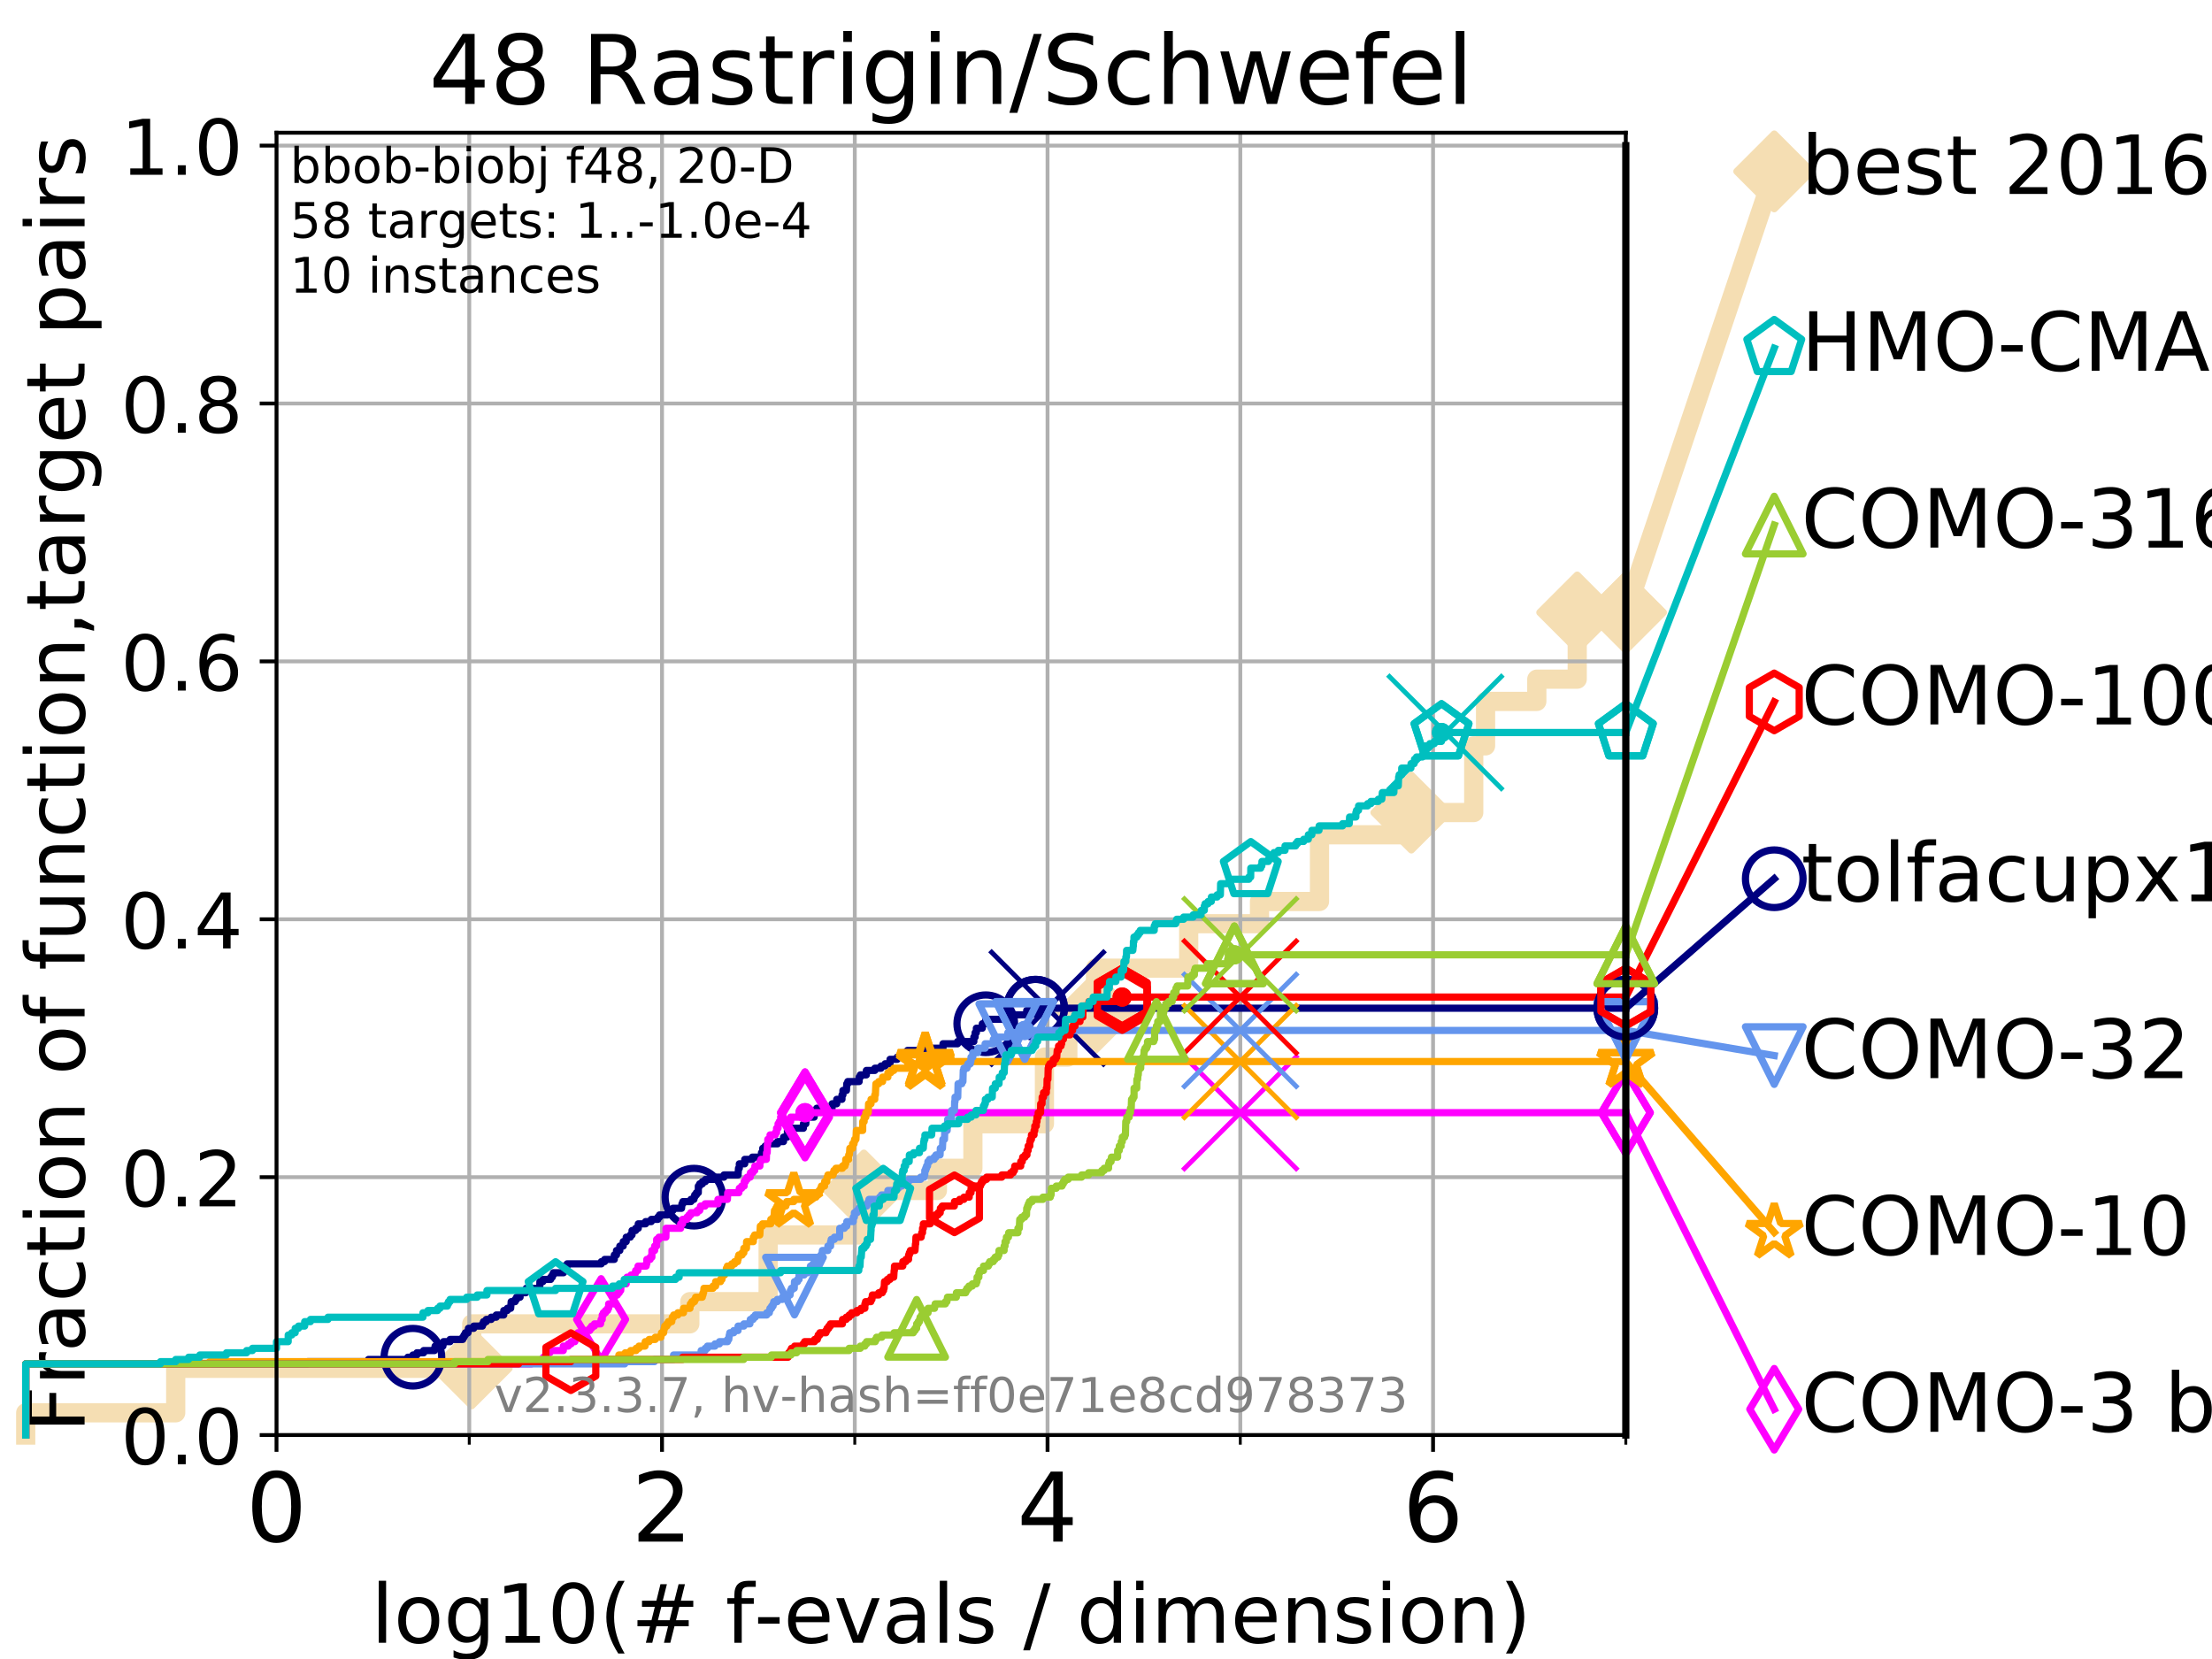 <?xml version="1.0" encoding="utf-8" standalone="no"?>
<!DOCTYPE svg PUBLIC "-//W3C//DTD SVG 1.1//EN"
  "http://www.w3.org/Graphics/SVG/1.1/DTD/svg11.dtd">
<!-- Created with matplotlib (https://matplotlib.org/) -->
<svg height="345.6pt" version="1.1" viewBox="0 0 460.8 345.6" width="460.8pt" xmlns="http://www.w3.org/2000/svg" xmlns:xlink="http://www.w3.org/1999/xlink">
 <defs>
  <style type="text/css">
*{stroke-linecap:butt;stroke-linejoin:round;}
  </style>
 </defs>
 <g id="figure_1">
  <g id="patch_1">
   <path d="M 0 345.6 
L 460.8 345.6 
L 460.8 0 
L 0 0 
z
" style="fill:#ffffff;"/>
  </g>
  <g id="axes_1">
   <g id="patch_2">
    <path d="M 57.6 298.944 
L 338.688 298.944 
L 338.688 27.648 
L 57.6 27.648 
z
" style="fill:#ffffff;"/>
   </g>
   <g id="line2d_1">
    <path d="M 5.357 298.944 
L 5.357 294.313 
L 36.604 294.313 
L 36.604 285.05 
L 98.271 285.05 
L 98.271 275.788 
L 143.704 275.788 
L 143.704 271.157 
L 160.015 271.157 
L 160.015 257.263 
L 179.965 257.263 
L 179.965 248.001 
L 195.28 248.001 
L 195.28 243.37 
L 202.672 243.37 
L 202.672 234.107 
L 217.574 234.107 
L 217.574 220.214 
L 222.449 220.214 
L 222.449 210.951 
L 228.216 210.951 
L 228.216 201.689 
L 247.625 201.689 
L 247.625 192.426 
L 262.376 192.426 
L 262.376 187.795 
L 274.876 187.795 
L 274.876 173.901 
L 294.009 173.901 
L 294.009 169.27 
L 307.007 169.27 
L 307.007 155.377 
L 309.471 155.377 
L 309.471 146.114 
L 320.142 146.114 
L 320.142 141.483 
L 328.563 141.483 
L 328.563 127.589 
L 338.688 127.589 
" style="fill:none;stroke:#f5deb3;stroke-linecap:square;stroke-width:4;"/>
   </g>
   <g id="line2d_2">
    <defs>
     <path d="M 0 7.778 
L 7.778 0 
L 0 -7.778 
L -7.778 0 
z
" id="m4b1a13648f" style="stroke:#f5deb3;stroke-linejoin:miter;stroke-width:1.5;"/>
    </defs>
    <g>
     <use style="fill:#f5deb3;stroke:#f5deb3;stroke-linejoin:miter;stroke-width:1.5;" x="98.271" xlink:href="#m4b1a13648f" y="285.05"/>
     <use style="fill:#f5deb3;stroke:#f5deb3;stroke-linejoin:miter;stroke-width:1.5;" x="179.965" xlink:href="#m4b1a13648f" y="248.001"/>
     <use style="fill:#f5deb3;stroke:#f5deb3;stroke-linejoin:miter;stroke-width:1.5;" x="228.216" xlink:href="#m4b1a13648f" y="210.951"/>
     <use style="fill:#f5deb3;stroke:#f5deb3;stroke-linejoin:miter;stroke-width:1.5;" x="294.009" xlink:href="#m4b1a13648f" y="169.27"/>
     <use style="fill:#f5deb3;stroke:#f5deb3;stroke-linejoin:miter;stroke-width:1.5;" x="328.563" xlink:href="#m4b1a13648f" y="127.589"/>
     <use style="fill:#f5deb3;stroke:#f5deb3;stroke-linejoin:miter;stroke-width:1.5;" x="338.688" xlink:href="#m4b1a13648f" y="127.589"/>
    </g>
   </g>
   <g id="line2d_3">
    <path style="fill:none;stroke:#f5deb3;stroke-linecap:square;stroke-width:4;"/>
    <g/>
   </g>
   <g id="line2d_4">
    <path d="M 338.688 127.589 
L 369.608 35.706 
" style="fill:none;stroke:#f5deb3;stroke-linecap:square;stroke-width:4;"/>
    <g>
     <use style="fill:#f5deb3;stroke:#f5deb3;stroke-linejoin:miter;stroke-width:1.5;" x="338.688" xlink:href="#m4b1a13648f" y="127.589"/>
     <use style="fill:#f5deb3;stroke:#f5deb3;stroke-linejoin:miter;stroke-width:1.5;" x="369.608" xlink:href="#m4b1a13648f" y="35.706"/>
    </g>
   </g>
   <g id="matplotlib.axis_1">
    <g id="xtick_1">
     <g id="line2d_5">
      <path clip-path="url(#p54f49e001d)" d="M 57.6 298.944 
L 57.6 27.648 
" style="fill:none;stroke:#b0b0b0;stroke-linecap:square;stroke-width:0.8;"/>
     </g>
     <g id="line2d_6">
      <defs>
       <path d="M 0 0 
L 0 3.5 
" id="m7577500bf2" style="stroke:#000000;stroke-width:0.8;"/>
      </defs>
      <g>
       <use style="stroke:#000000;stroke-width:0.8;" x="57.6" xlink:href="#m7577500bf2" y="298.944"/>
      </g>
     </g>
     <g id="text_1">
      <!-- 0 -->
      <defs>
       <path d="M 31.781 66.406 
Q 24.172 66.406 20.328 58.906 
Q 16.5 51.422 16.5 36.375 
Q 16.5 21.391 20.328 13.891 
Q 24.172 6.391 31.781 6.391 
Q 39.453 6.391 43.281 13.891 
Q 47.125 21.391 47.125 36.375 
Q 47.125 51.422 43.281 58.906 
Q 39.453 66.406 31.781 66.406 
z
M 31.781 74.219 
Q 44.047 74.219 50.516 64.516 
Q 56.984 54.828 56.984 36.375 
Q 56.984 17.969 50.516 8.266 
Q 44.047 -1.422 31.781 -1.422 
Q 19.531 -1.422 13.062 8.266 
Q 6.594 17.969 6.594 36.375 
Q 6.594 54.828 13.062 64.516 
Q 19.531 74.219 31.781 74.219 
z
" id="DejaVuSans-48"/>
      </defs>
      <g transform="translate(51.237 321.141)scale(0.2 -0.2)">
       <use xlink:href="#DejaVuSans-48"/>
      </g>
     </g>
    </g>
    <g id="xtick_2">
     <g id="line2d_7">
      <path clip-path="url(#p54f49e001d)" d="M 137.911 298.944 
L 137.911 27.648 
" style="fill:none;stroke:#b0b0b0;stroke-linecap:square;stroke-width:0.8;"/>
     </g>
     <g id="line2d_8">
      <g>
       <use style="stroke:#000000;stroke-width:0.8;" x="137.911" xlink:href="#m7577500bf2" y="298.944"/>
      </g>
     </g>
     <g id="text_2">
      <!-- 2 -->
      <defs>
       <path d="M 19.188 8.297 
L 53.609 8.297 
L 53.609 0 
L 7.328 0 
L 7.328 8.297 
Q 12.938 14.109 22.625 23.891 
Q 32.328 33.688 34.812 36.531 
Q 39.547 41.844 41.422 45.531 
Q 43.312 49.219 43.312 52.781 
Q 43.312 58.594 39.234 62.25 
Q 35.156 65.922 28.609 65.922 
Q 23.969 65.922 18.812 64.312 
Q 13.672 62.703 7.812 59.422 
L 7.812 69.391 
Q 13.766 71.781 18.938 73 
Q 24.125 74.219 28.422 74.219 
Q 39.75 74.219 46.484 68.547 
Q 53.219 62.891 53.219 53.422 
Q 53.219 48.922 51.531 44.891 
Q 49.859 40.875 45.406 35.406 
Q 44.188 33.984 37.641 27.219 
Q 31.109 20.453 19.188 8.297 
z
" id="DejaVuSans-50"/>
      </defs>
      <g transform="translate(131.548 321.141)scale(0.2 -0.2)">
       <use xlink:href="#DejaVuSans-50"/>
      </g>
     </g>
    </g>
    <g id="xtick_3">
     <g id="line2d_9">
      <path clip-path="url(#p54f49e001d)" d="M 218.222 298.944 
L 218.222 27.648 
" style="fill:none;stroke:#b0b0b0;stroke-linecap:square;stroke-width:0.8;"/>
     </g>
     <g id="line2d_10">
      <g>
       <use style="stroke:#000000;stroke-width:0.8;" x="218.222" xlink:href="#m7577500bf2" y="298.944"/>
      </g>
     </g>
     <g id="text_3">
      <!-- 4 -->
      <defs>
       <path d="M 37.797 64.312 
L 12.891 25.391 
L 37.797 25.391 
z
M 35.203 72.906 
L 47.609 72.906 
L 47.609 25.391 
L 58.016 25.391 
L 58.016 17.188 
L 47.609 17.188 
L 47.609 0 
L 37.797 0 
L 37.797 17.188 
L 4.891 17.188 
L 4.891 26.703 
z
" id="DejaVuSans-52"/>
      </defs>
      <g transform="translate(211.859 321.141)scale(0.2 -0.2)">
       <use xlink:href="#DejaVuSans-52"/>
      </g>
     </g>
    </g>
    <g id="xtick_4">
     <g id="line2d_11">
      <path clip-path="url(#p54f49e001d)" d="M 298.533 298.944 
L 298.533 27.648 
" style="fill:none;stroke:#b0b0b0;stroke-linecap:square;stroke-width:0.8;"/>
     </g>
     <g id="line2d_12">
      <g>
       <use style="stroke:#000000;stroke-width:0.8;" x="298.533" xlink:href="#m7577500bf2" y="298.944"/>
      </g>
     </g>
     <g id="text_4">
      <!-- 6 -->
      <defs>
       <path d="M 33.016 40.375 
Q 26.375 40.375 22.484 35.828 
Q 18.609 31.297 18.609 23.391 
Q 18.609 15.531 22.484 10.953 
Q 26.375 6.391 33.016 6.391 
Q 39.656 6.391 43.531 10.953 
Q 47.406 15.531 47.406 23.391 
Q 47.406 31.297 43.531 35.828 
Q 39.656 40.375 33.016 40.375 
z
M 52.594 71.297 
L 52.594 62.312 
Q 48.875 64.062 45.094 64.984 
Q 41.312 65.922 37.594 65.922 
Q 27.828 65.922 22.672 59.328 
Q 17.531 52.734 16.797 39.406 
Q 19.672 43.656 24.016 45.922 
Q 28.375 48.188 33.594 48.188 
Q 44.578 48.188 50.953 41.516 
Q 57.328 34.859 57.328 23.391 
Q 57.328 12.156 50.688 5.359 
Q 44.047 -1.422 33.016 -1.422 
Q 20.359 -1.422 13.672 8.266 
Q 6.984 17.969 6.984 36.375 
Q 6.984 53.656 15.188 63.938 
Q 23.391 74.219 37.203 74.219 
Q 40.922 74.219 44.703 73.484 
Q 48.484 72.75 52.594 71.297 
z
" id="DejaVuSans-54"/>
      </defs>
      <g transform="translate(292.17 321.141)scale(0.2 -0.2)">
       <use xlink:href="#DejaVuSans-54"/>
      </g>
     </g>
    </g>
    <g id="xtick_5">
     <g id="line2d_13">
      <path clip-path="url(#p54f49e001d)" d="M 97.755 298.944 
L 97.755 27.648 
" style="fill:none;stroke:#b0b0b0;stroke-linecap:square;stroke-width:0.8;"/>
     </g>
     <g id="line2d_14">
      <defs>
       <path d="M 0 0 
L 0 2 
" id="m02051d08f5" style="stroke:#000000;stroke-width:0.6;"/>
      </defs>
      <g>
       <use style="stroke:#000000;stroke-width:0.6;" x="97.755" xlink:href="#m02051d08f5" y="298.944"/>
      </g>
     </g>
    </g>
    <g id="xtick_6">
     <g id="line2d_15">
      <path clip-path="url(#p54f49e001d)" d="M 178.066 298.944 
L 178.066 27.648 
" style="fill:none;stroke:#b0b0b0;stroke-linecap:square;stroke-width:0.8;"/>
     </g>
     <g id="line2d_16">
      <g>
       <use style="stroke:#000000;stroke-width:0.6;" x="178.066" xlink:href="#m02051d08f5" y="298.944"/>
      </g>
     </g>
    </g>
    <g id="xtick_7">
     <g id="line2d_17">
      <path clip-path="url(#p54f49e001d)" d="M 258.377 298.944 
L 258.377 27.648 
" style="fill:none;stroke:#b0b0b0;stroke-linecap:square;stroke-width:0.8;"/>
     </g>
     <g id="line2d_18">
      <g>
       <use style="stroke:#000000;stroke-width:0.6;" x="258.377" xlink:href="#m02051d08f5" y="298.944"/>
      </g>
     </g>
    </g>
    <g id="xtick_8">
     <g id="line2d_19">
      <path clip-path="url(#p54f49e001d)" d="M 338.688 298.944 
L 338.688 27.648 
" style="fill:none;stroke:#b0b0b0;stroke-linecap:square;stroke-width:0.8;"/>
     </g>
     <g id="line2d_20">
      <g>
       <use style="stroke:#000000;stroke-width:0.6;" x="338.688" xlink:href="#m02051d08f5" y="298.944"/>
      </g>
     </g>
    </g>
    <g id="text_5">
     <!-- log10(# f-evals / dimension) -->
     <defs>
      <path d="M 9.422 75.984 
L 18.406 75.984 
L 18.406 0 
L 9.422 0 
z
" id="DejaVuSans-108"/>
      <path d="M 30.609 48.391 
Q 23.391 48.391 19.188 42.75 
Q 14.984 37.109 14.984 27.297 
Q 14.984 17.484 19.156 11.844 
Q 23.344 6.203 30.609 6.203 
Q 37.797 6.203 41.984 11.859 
Q 46.188 17.531 46.188 27.297 
Q 46.188 37.016 41.984 42.703 
Q 37.797 48.391 30.609 48.391 
z
M 30.609 56 
Q 42.328 56 49.016 48.375 
Q 55.719 40.766 55.719 27.297 
Q 55.719 13.875 49.016 6.219 
Q 42.328 -1.422 30.609 -1.422 
Q 18.844 -1.422 12.172 6.219 
Q 5.516 13.875 5.516 27.297 
Q 5.516 40.766 12.172 48.375 
Q 18.844 56 30.609 56 
z
" id="DejaVuSans-111"/>
      <path d="M 45.406 27.984 
Q 45.406 37.75 41.375 43.109 
Q 37.359 48.484 30.078 48.484 
Q 22.859 48.484 18.828 43.109 
Q 14.797 37.75 14.797 27.984 
Q 14.797 18.266 18.828 12.891 
Q 22.859 7.516 30.078 7.516 
Q 37.359 7.516 41.375 12.891 
Q 45.406 18.266 45.406 27.984 
z
M 54.391 6.781 
Q 54.391 -7.172 48.188 -13.984 
Q 42 -20.797 29.203 -20.797 
Q 24.469 -20.797 20.266 -20.094 
Q 16.062 -19.391 12.109 -17.922 
L 12.109 -9.188 
Q 16.062 -11.328 19.922 -12.344 
Q 23.781 -13.375 27.781 -13.375 
Q 36.625 -13.375 41.016 -8.766 
Q 45.406 -4.156 45.406 5.172 
L 45.406 9.625 
Q 42.625 4.781 38.281 2.391 
Q 33.938 0 27.875 0 
Q 17.828 0 11.672 7.656 
Q 5.516 15.328 5.516 27.984 
Q 5.516 40.672 11.672 48.328 
Q 17.828 56 27.875 56 
Q 33.938 56 38.281 53.609 
Q 42.625 51.219 45.406 46.391 
L 45.406 54.688 
L 54.391 54.688 
z
" id="DejaVuSans-103"/>
      <path d="M 12.406 8.297 
L 28.516 8.297 
L 28.516 63.922 
L 10.984 60.406 
L 10.984 69.391 
L 28.422 72.906 
L 38.281 72.906 
L 38.281 8.297 
L 54.391 8.297 
L 54.391 0 
L 12.406 0 
z
" id="DejaVuSans-49"/>
      <path d="M 31 75.875 
Q 24.469 64.656 21.281 53.656 
Q 18.109 42.672 18.109 31.391 
Q 18.109 20.125 21.312 9.062 
Q 24.516 -2 31 -13.188 
L 23.188 -13.188 
Q 15.875 -1.703 12.234 9.375 
Q 8.594 20.453 8.594 31.391 
Q 8.594 42.281 12.203 53.312 
Q 15.828 64.359 23.188 75.875 
z
" id="DejaVuSans-40"/>
      <path d="M 51.125 44 
L 36.922 44 
L 32.812 27.688 
L 47.125 27.688 
z
M 43.797 71.781 
L 38.719 51.516 
L 52.984 51.516 
L 58.109 71.781 
L 65.922 71.781 
L 60.891 51.516 
L 76.125 51.516 
L 76.125 44 
L 58.984 44 
L 54.984 27.688 
L 70.516 27.688 
L 70.516 20.219 
L 53.078 20.219 
L 48 0 
L 40.188 0 
L 45.219 20.219 
L 30.906 20.219 
L 25.875 0 
L 18.016 0 
L 23.094 20.219 
L 7.719 20.219 
L 7.719 27.688 
L 24.906 27.688 
L 29 44 
L 13.281 44 
L 13.281 51.516 
L 30.906 51.516 
L 35.891 71.781 
z
" id="DejaVuSans-35"/>
      <path id="DejaVuSans-32"/>
      <path d="M 37.109 75.984 
L 37.109 68.5 
L 28.516 68.5 
Q 23.688 68.5 21.797 66.547 
Q 19.922 64.594 19.922 59.516 
L 19.922 54.688 
L 34.719 54.688 
L 34.719 47.703 
L 19.922 47.703 
L 19.922 0 
L 10.891 0 
L 10.891 47.703 
L 2.297 47.703 
L 2.297 54.688 
L 10.891 54.688 
L 10.891 58.5 
Q 10.891 67.625 15.141 71.797 
Q 19.391 75.984 28.609 75.984 
z
" id="DejaVuSans-102"/>
      <path d="M 4.891 31.391 
L 31.203 31.391 
L 31.203 23.391 
L 4.891 23.391 
z
" id="DejaVuSans-45"/>
      <path d="M 56.203 29.594 
L 56.203 25.203 
L 14.891 25.203 
Q 15.484 15.922 20.484 11.062 
Q 25.484 6.203 34.422 6.203 
Q 39.594 6.203 44.453 7.469 
Q 49.312 8.734 54.109 11.281 
L 54.109 2.781 
Q 49.266 0.734 44.188 -0.344 
Q 39.109 -1.422 33.891 -1.422 
Q 20.797 -1.422 13.156 6.188 
Q 5.516 13.812 5.516 26.812 
Q 5.516 40.234 12.766 48.109 
Q 20.016 56 32.328 56 
Q 43.359 56 49.781 48.891 
Q 56.203 41.797 56.203 29.594 
z
M 47.219 32.234 
Q 47.125 39.594 43.094 43.984 
Q 39.062 48.391 32.422 48.391 
Q 24.906 48.391 20.391 44.141 
Q 15.875 39.891 15.188 32.172 
z
" id="DejaVuSans-101"/>
      <path d="M 2.984 54.688 
L 12.5 54.688 
L 29.594 8.797 
L 46.688 54.688 
L 56.203 54.688 
L 35.688 0 
L 23.484 0 
z
" id="DejaVuSans-118"/>
      <path d="M 34.281 27.484 
Q 23.391 27.484 19.188 25 
Q 14.984 22.516 14.984 16.5 
Q 14.984 11.719 18.141 8.906 
Q 21.297 6.109 26.703 6.109 
Q 34.188 6.109 38.703 11.406 
Q 43.219 16.703 43.219 25.484 
L 43.219 27.484 
z
M 52.203 31.203 
L 52.203 0 
L 43.219 0 
L 43.219 8.297 
Q 40.141 3.328 35.547 0.953 
Q 30.953 -1.422 24.312 -1.422 
Q 15.922 -1.422 10.953 3.297 
Q 6 8.016 6 15.922 
Q 6 25.141 12.172 29.828 
Q 18.359 34.516 30.609 34.516 
L 43.219 34.516 
L 43.219 35.406 
Q 43.219 41.609 39.141 45 
Q 35.062 48.391 27.688 48.391 
Q 23 48.391 18.547 47.266 
Q 14.109 46.141 10.016 43.891 
L 10.016 52.203 
Q 14.938 54.109 19.578 55.047 
Q 24.219 56 28.609 56 
Q 40.484 56 46.344 49.844 
Q 52.203 43.703 52.203 31.203 
z
" id="DejaVuSans-97"/>
      <path d="M 44.281 53.078 
L 44.281 44.578 
Q 40.484 46.531 36.375 47.5 
Q 32.281 48.484 27.875 48.484 
Q 21.188 48.484 17.844 46.438 
Q 14.5 44.391 14.5 40.281 
Q 14.5 37.156 16.891 35.375 
Q 19.281 33.594 26.516 31.984 
L 29.594 31.297 
Q 39.156 29.25 43.188 25.516 
Q 47.219 21.781 47.219 15.094 
Q 47.219 7.469 41.188 3.016 
Q 35.156 -1.422 24.609 -1.422 
Q 20.219 -1.422 15.453 -0.562 
Q 10.688 0.297 5.422 2 
L 5.422 11.281 
Q 10.406 8.688 15.234 7.391 
Q 20.062 6.109 24.812 6.109 
Q 31.156 6.109 34.562 8.281 
Q 37.984 10.453 37.984 14.406 
Q 37.984 18.062 35.516 20.016 
Q 33.062 21.969 24.703 23.781 
L 21.578 24.516 
Q 13.234 26.266 9.516 29.906 
Q 5.812 33.547 5.812 39.891 
Q 5.812 47.609 11.281 51.797 
Q 16.75 56 26.812 56 
Q 31.781 56 36.172 55.266 
Q 40.578 54.547 44.281 53.078 
z
" id="DejaVuSans-115"/>
      <path d="M 25.391 72.906 
L 33.688 72.906 
L 8.297 -9.281 
L 0 -9.281 
z
" id="DejaVuSans-47"/>
      <path d="M 45.406 46.391 
L 45.406 75.984 
L 54.391 75.984 
L 54.391 0 
L 45.406 0 
L 45.406 8.203 
Q 42.578 3.328 38.25 0.953 
Q 33.938 -1.422 27.875 -1.422 
Q 17.969 -1.422 11.734 6.484 
Q 5.516 14.406 5.516 27.297 
Q 5.516 40.188 11.734 48.094 
Q 17.969 56 27.875 56 
Q 33.938 56 38.25 53.625 
Q 42.578 51.266 45.406 46.391 
z
M 14.797 27.297 
Q 14.797 17.391 18.875 11.75 
Q 22.953 6.109 30.078 6.109 
Q 37.203 6.109 41.297 11.75 
Q 45.406 17.391 45.406 27.297 
Q 45.406 37.203 41.297 42.844 
Q 37.203 48.484 30.078 48.484 
Q 22.953 48.484 18.875 42.844 
Q 14.797 37.203 14.797 27.297 
z
" id="DejaVuSans-100"/>
      <path d="M 9.422 54.688 
L 18.406 54.688 
L 18.406 0 
L 9.422 0 
z
M 9.422 75.984 
L 18.406 75.984 
L 18.406 64.594 
L 9.422 64.594 
z
" id="DejaVuSans-105"/>
      <path d="M 52 44.188 
Q 55.375 50.25 60.062 53.125 
Q 64.75 56 71.094 56 
Q 79.641 56 84.281 50.016 
Q 88.922 44.047 88.922 33.016 
L 88.922 0 
L 79.891 0 
L 79.891 32.719 
Q 79.891 40.578 77.094 44.375 
Q 74.312 48.188 68.609 48.188 
Q 61.625 48.188 57.562 43.547 
Q 53.516 38.922 53.516 30.906 
L 53.516 0 
L 44.484 0 
L 44.484 32.719 
Q 44.484 40.625 41.703 44.406 
Q 38.922 48.188 33.109 48.188 
Q 26.219 48.188 22.156 43.531 
Q 18.109 38.875 18.109 30.906 
L 18.109 0 
L 9.078 0 
L 9.078 54.688 
L 18.109 54.688 
L 18.109 46.188 
Q 21.188 51.219 25.484 53.609 
Q 29.781 56 35.688 56 
Q 41.656 56 45.828 52.969 
Q 50 49.953 52 44.188 
z
" id="DejaVuSans-109"/>
      <path d="M 54.891 33.016 
L 54.891 0 
L 45.906 0 
L 45.906 32.719 
Q 45.906 40.484 42.875 44.328 
Q 39.844 48.188 33.797 48.188 
Q 26.516 48.188 22.312 43.547 
Q 18.109 38.922 18.109 30.906 
L 18.109 0 
L 9.078 0 
L 9.078 54.688 
L 18.109 54.688 
L 18.109 46.188 
Q 21.344 51.125 25.703 53.562 
Q 30.078 56 35.797 56 
Q 45.219 56 50.047 50.172 
Q 54.891 44.344 54.891 33.016 
z
" id="DejaVuSans-110"/>
      <path d="M 8.016 75.875 
L 15.828 75.875 
Q 23.141 64.359 26.781 53.312 
Q 30.422 42.281 30.422 31.391 
Q 30.422 20.453 26.781 9.375 
Q 23.141 -1.703 15.828 -13.188 
L 8.016 -13.188 
Q 14.5 -2 17.703 9.062 
Q 20.906 20.125 20.906 31.391 
Q 20.906 42.672 17.703 53.656 
Q 14.5 64.656 8.016 75.875 
z
" id="DejaVuSans-41"/>
     </defs>
     <g transform="translate(77.303 342.218)scale(0.17 -0.17)">
      <use xlink:href="#DejaVuSans-108"/>
      <use x="27.783" xlink:href="#DejaVuSans-111"/>
      <use x="88.965" xlink:href="#DejaVuSans-103"/>
      <use x="152.441" xlink:href="#DejaVuSans-49"/>
      <use x="216.064" xlink:href="#DejaVuSans-48"/>
      <use x="279.688" xlink:href="#DejaVuSans-40"/>
      <use x="318.701" xlink:href="#DejaVuSans-35"/>
      <use x="402.49" xlink:href="#DejaVuSans-32"/>
      <use x="434.277" xlink:href="#DejaVuSans-102"/>
      <use x="469.404" xlink:href="#DejaVuSans-45"/>
      <use x="505.488" xlink:href="#DejaVuSans-101"/>
      <use x="567.012" xlink:href="#DejaVuSans-118"/>
      <use x="626.191" xlink:href="#DejaVuSans-97"/>
      <use x="687.471" xlink:href="#DejaVuSans-108"/>
      <use x="715.254" xlink:href="#DejaVuSans-115"/>
      <use x="767.354" xlink:href="#DejaVuSans-32"/>
      <use x="799.141" xlink:href="#DejaVuSans-47"/>
      <use x="832.832" xlink:href="#DejaVuSans-32"/>
      <use x="864.619" xlink:href="#DejaVuSans-100"/>
      <use x="928.096" xlink:href="#DejaVuSans-105"/>
      <use x="955.879" xlink:href="#DejaVuSans-109"/>
      <use x="1053.291" xlink:href="#DejaVuSans-101"/>
      <use x="1114.814" xlink:href="#DejaVuSans-110"/>
      <use x="1178.193" xlink:href="#DejaVuSans-115"/>
      <use x="1230.293" xlink:href="#DejaVuSans-105"/>
      <use x="1258.076" xlink:href="#DejaVuSans-111"/>
      <use x="1319.258" xlink:href="#DejaVuSans-110"/>
      <use x="1382.637" xlink:href="#DejaVuSans-41"/>
     </g>
    </g>
   </g>
   <g id="matplotlib.axis_2">
    <g id="ytick_1">
     <g id="line2d_21">
      <path clip-path="url(#p54f49e001d)" d="M 57.6 298.944 
L 338.688 298.944 
" style="fill:none;stroke:#b0b0b0;stroke-linecap:square;stroke-width:0.8;"/>
     </g>
     <g id="line2d_22">
      <defs>
       <path d="M 0 0 
L -3.5 0 
" id="m7d7deb5e81" style="stroke:#000000;stroke-width:0.8;"/>
      </defs>
      <g>
       <use style="stroke:#000000;stroke-width:0.8;" x="57.6" xlink:href="#m7d7deb5e81" y="298.944"/>
      </g>
     </g>
     <g id="text_6">
      <!-- 0.0 -->
      <defs>
       <path d="M 10.688 12.406 
L 21 12.406 
L 21 0 
L 10.688 0 
z
" id="DejaVuSans-46"/>
      </defs>
      <g transform="translate(25.155 305.023)scale(0.16 -0.16)">
       <use xlink:href="#DejaVuSans-48"/>
       <use x="63.623" xlink:href="#DejaVuSans-46"/>
       <use x="95.41" xlink:href="#DejaVuSans-48"/>
      </g>
     </g>
    </g>
    <g id="ytick_2">
     <g id="line2d_23">
      <path clip-path="url(#p54f49e001d)" d="M 57.6 245.222 
L 338.688 245.222 
" style="fill:none;stroke:#b0b0b0;stroke-linecap:square;stroke-width:0.8;"/>
     </g>
     <g id="line2d_24">
      <g>
       <use style="stroke:#000000;stroke-width:0.8;" x="57.6" xlink:href="#m7d7deb5e81" y="245.222"/>
      </g>
     </g>
     <g id="text_7">
      <!-- 0.2 -->
      <g transform="translate(25.155 251.301)scale(0.16 -0.16)">
       <use xlink:href="#DejaVuSans-48"/>
       <use x="63.623" xlink:href="#DejaVuSans-46"/>
       <use x="95.41" xlink:href="#DejaVuSans-50"/>
      </g>
     </g>
    </g>
    <g id="ytick_3">
     <g id="line2d_25">
      <path clip-path="url(#p54f49e001d)" d="M 57.6 191.5 
L 338.688 191.5 
" style="fill:none;stroke:#b0b0b0;stroke-linecap:square;stroke-width:0.8;"/>
     </g>
     <g id="line2d_26">
      <g>
       <use style="stroke:#000000;stroke-width:0.8;" x="57.6" xlink:href="#m7d7deb5e81" y="191.5"/>
      </g>
     </g>
     <g id="text_8">
      <!-- 0.4 -->
      <g transform="translate(25.155 197.579)scale(0.16 -0.16)">
       <use xlink:href="#DejaVuSans-48"/>
       <use x="63.623" xlink:href="#DejaVuSans-46"/>
       <use x="95.41" xlink:href="#DejaVuSans-52"/>
      </g>
     </g>
    </g>
    <g id="ytick_4">
     <g id="line2d_27">
      <path clip-path="url(#p54f49e001d)" d="M 57.6 137.778 
L 338.688 137.778 
" style="fill:none;stroke:#b0b0b0;stroke-linecap:square;stroke-width:0.8;"/>
     </g>
     <g id="line2d_28">
      <g>
       <use style="stroke:#000000;stroke-width:0.8;" x="57.6" xlink:href="#m7d7deb5e81" y="137.778"/>
      </g>
     </g>
     <g id="text_9">
      <!-- 0.6 -->
      <g transform="translate(25.155 143.857)scale(0.16 -0.16)">
       <use xlink:href="#DejaVuSans-48"/>
       <use x="63.623" xlink:href="#DejaVuSans-46"/>
       <use x="95.41" xlink:href="#DejaVuSans-54"/>
      </g>
     </g>
    </g>
    <g id="ytick_5">
     <g id="line2d_29">
      <path clip-path="url(#p54f49e001d)" d="M 57.6 84.056 
L 338.688 84.056 
" style="fill:none;stroke:#b0b0b0;stroke-linecap:square;stroke-width:0.8;"/>
     </g>
     <g id="line2d_30">
      <g>
       <use style="stroke:#000000;stroke-width:0.8;" x="57.6" xlink:href="#m7d7deb5e81" y="84.056"/>
      </g>
     </g>
     <g id="text_10">
      <!-- 0.8 -->
      <defs>
       <path d="M 31.781 34.625 
Q 24.75 34.625 20.719 30.859 
Q 16.703 27.094 16.703 20.516 
Q 16.703 13.922 20.719 10.156 
Q 24.75 6.391 31.781 6.391 
Q 38.812 6.391 42.859 10.172 
Q 46.922 13.969 46.922 20.516 
Q 46.922 27.094 42.891 30.859 
Q 38.875 34.625 31.781 34.625 
z
M 21.922 38.812 
Q 15.578 40.375 12.031 44.719 
Q 8.5 49.078 8.5 55.328 
Q 8.5 64.062 14.719 69.141 
Q 20.953 74.219 31.781 74.219 
Q 42.672 74.219 48.875 69.141 
Q 55.078 64.062 55.078 55.328 
Q 55.078 49.078 51.531 44.719 
Q 48 40.375 41.703 38.812 
Q 48.828 37.156 52.797 32.312 
Q 56.781 27.484 56.781 20.516 
Q 56.781 9.906 50.312 4.234 
Q 43.844 -1.422 31.781 -1.422 
Q 19.734 -1.422 13.25 4.234 
Q 6.781 9.906 6.781 20.516 
Q 6.781 27.484 10.781 32.312 
Q 14.797 37.156 21.922 38.812 
z
M 18.312 54.391 
Q 18.312 48.734 21.844 45.562 
Q 25.391 42.391 31.781 42.391 
Q 38.141 42.391 41.719 45.562 
Q 45.312 48.734 45.312 54.391 
Q 45.312 60.062 41.719 63.234 
Q 38.141 66.406 31.781 66.406 
Q 25.391 66.406 21.844 63.234 
Q 18.312 60.062 18.312 54.391 
z
" id="DejaVuSans-56"/>
      </defs>
      <g transform="translate(25.155 90.135)scale(0.16 -0.16)">
       <use xlink:href="#DejaVuSans-48"/>
       <use x="63.623" xlink:href="#DejaVuSans-46"/>
       <use x="95.41" xlink:href="#DejaVuSans-56"/>
      </g>
     </g>
    </g>
    <g id="ytick_6">
     <g id="line2d_31">
      <path clip-path="url(#p54f49e001d)" d="M 57.6 30.334 
L 338.688 30.334 
" style="fill:none;stroke:#b0b0b0;stroke-linecap:square;stroke-width:0.8;"/>
     </g>
     <g id="line2d_32">
      <g>
       <use style="stroke:#000000;stroke-width:0.8;" x="57.6" xlink:href="#m7d7deb5e81" y="30.334"/>
      </g>
     </g>
     <g id="text_11">
      <!-- 1.0 -->
      <g transform="translate(25.155 36.413)scale(0.16 -0.16)">
       <use xlink:href="#DejaVuSans-49"/>
       <use x="63.623" xlink:href="#DejaVuSans-46"/>
       <use x="95.41" xlink:href="#DejaVuSans-48"/>
      </g>
     </g>
    </g>
    <g id="text_12">
     <!-- Fraction of function,target pairs -->
     <defs>
      <path d="M 9.812 72.906 
L 51.703 72.906 
L 51.703 64.594 
L 19.672 64.594 
L 19.672 43.109 
L 48.578 43.109 
L 48.578 34.812 
L 19.672 34.812 
L 19.672 0 
L 9.812 0 
z
" id="DejaVuSans-70"/>
      <path d="M 41.109 46.297 
Q 39.594 47.172 37.812 47.578 
Q 36.031 48 33.891 48 
Q 26.266 48 22.188 43.047 
Q 18.109 38.094 18.109 28.812 
L 18.109 0 
L 9.078 0 
L 9.078 54.688 
L 18.109 54.688 
L 18.109 46.188 
Q 20.953 51.172 25.484 53.578 
Q 30.031 56 36.531 56 
Q 37.453 56 38.578 55.875 
Q 39.703 55.766 41.062 55.516 
z
" id="DejaVuSans-114"/>
      <path d="M 48.781 52.594 
L 48.781 44.188 
Q 44.969 46.297 41.141 47.344 
Q 37.312 48.391 33.406 48.391 
Q 24.656 48.391 19.812 42.844 
Q 14.984 37.312 14.984 27.297 
Q 14.984 17.281 19.812 11.734 
Q 24.656 6.203 33.406 6.203 
Q 37.312 6.203 41.141 7.25 
Q 44.969 8.297 48.781 10.406 
L 48.781 2.094 
Q 45.016 0.344 40.984 -0.531 
Q 36.969 -1.422 32.422 -1.422 
Q 20.062 -1.422 12.781 6.344 
Q 5.516 14.109 5.516 27.297 
Q 5.516 40.672 12.859 48.328 
Q 20.219 56 33.016 56 
Q 37.156 56 41.109 55.141 
Q 45.062 54.297 48.781 52.594 
z
" id="DejaVuSans-99"/>
      <path d="M 18.312 70.219 
L 18.312 54.688 
L 36.812 54.688 
L 36.812 47.703 
L 18.312 47.703 
L 18.312 18.016 
Q 18.312 11.328 20.141 9.422 
Q 21.969 7.516 27.594 7.516 
L 36.812 7.516 
L 36.812 0 
L 27.594 0 
Q 17.188 0 13.234 3.875 
Q 9.281 7.766 9.281 18.016 
L 9.281 47.703 
L 2.688 47.703 
L 2.688 54.688 
L 9.281 54.688 
L 9.281 70.219 
z
" id="DejaVuSans-116"/>
      <path d="M 8.5 21.578 
L 8.5 54.688 
L 17.484 54.688 
L 17.484 21.922 
Q 17.484 14.156 20.5 10.266 
Q 23.531 6.391 29.594 6.391 
Q 36.859 6.391 41.078 11.031 
Q 45.312 15.672 45.312 23.688 
L 45.312 54.688 
L 54.297 54.688 
L 54.297 0 
L 45.312 0 
L 45.312 8.406 
Q 42.047 3.422 37.719 1 
Q 33.406 -1.422 27.688 -1.422 
Q 18.266 -1.422 13.375 4.438 
Q 8.5 10.297 8.5 21.578 
z
M 31.109 56 
z
" id="DejaVuSans-117"/>
      <path d="M 11.719 12.406 
L 22.016 12.406 
L 22.016 4 
L 14.016 -11.625 
L 7.719 -11.625 
L 11.719 4 
z
" id="DejaVuSans-44"/>
      <path d="M 18.109 8.203 
L 18.109 -20.797 
L 9.078 -20.797 
L 9.078 54.688 
L 18.109 54.688 
L 18.109 46.391 
Q 20.953 51.266 25.266 53.625 
Q 29.594 56 35.594 56 
Q 45.562 56 51.781 48.094 
Q 58.016 40.188 58.016 27.297 
Q 58.016 14.406 51.781 6.484 
Q 45.562 -1.422 35.594 -1.422 
Q 29.594 -1.422 25.266 0.953 
Q 20.953 3.328 18.109 8.203 
z
M 48.688 27.297 
Q 48.688 37.203 44.609 42.844 
Q 40.531 48.484 33.406 48.484 
Q 26.266 48.484 22.188 42.844 
Q 18.109 37.203 18.109 27.297 
Q 18.109 17.391 22.188 11.75 
Q 26.266 6.109 33.406 6.109 
Q 40.531 6.109 44.609 11.75 
Q 48.688 17.391 48.688 27.297 
z
" id="DejaVuSans-112"/>
     </defs>
     <g transform="translate(17.62 298.435)rotate(-90)scale(0.17 -0.17)">
      <use xlink:href="#DejaVuSans-70"/>
      <use x="57.41" xlink:href="#DejaVuSans-114"/>
      <use x="98.523" xlink:href="#DejaVuSans-97"/>
      <use x="159.803" xlink:href="#DejaVuSans-99"/>
      <use x="214.783" xlink:href="#DejaVuSans-116"/>
      <use x="253.992" xlink:href="#DejaVuSans-105"/>
      <use x="281.775" xlink:href="#DejaVuSans-111"/>
      <use x="342.957" xlink:href="#DejaVuSans-110"/>
      <use x="406.336" xlink:href="#DejaVuSans-32"/>
      <use x="438.123" xlink:href="#DejaVuSans-111"/>
      <use x="499.305" xlink:href="#DejaVuSans-102"/>
      <use x="534.51" xlink:href="#DejaVuSans-32"/>
      <use x="566.297" xlink:href="#DejaVuSans-102"/>
      <use x="601.502" xlink:href="#DejaVuSans-117"/>
      <use x="664.881" xlink:href="#DejaVuSans-110"/>
      <use x="728.26" xlink:href="#DejaVuSans-99"/>
      <use x="783.24" xlink:href="#DejaVuSans-116"/>
      <use x="822.449" xlink:href="#DejaVuSans-105"/>
      <use x="850.232" xlink:href="#DejaVuSans-111"/>
      <use x="911.414" xlink:href="#DejaVuSans-110"/>
      <use x="974.793" xlink:href="#DejaVuSans-44"/>
      <use x="1006.58" xlink:href="#DejaVuSans-116"/>
      <use x="1045.789" xlink:href="#DejaVuSans-97"/>
      <use x="1107.068" xlink:href="#DejaVuSans-114"/>
      <use x="1148.166" xlink:href="#DejaVuSans-103"/>
      <use x="1211.643" xlink:href="#DejaVuSans-101"/>
      <use x="1273.166" xlink:href="#DejaVuSans-116"/>
      <use x="1312.375" xlink:href="#DejaVuSans-32"/>
      <use x="1344.162" xlink:href="#DejaVuSans-112"/>
      <use x="1407.639" xlink:href="#DejaVuSans-97"/>
      <use x="1468.918" xlink:href="#DejaVuSans-105"/>
      <use x="1496.701" xlink:href="#DejaVuSans-114"/>
      <use x="1537.814" xlink:href="#DejaVuSans-115"/>
     </g>
    </g>
   </g>
   <g id="line2d_33">
    <defs>
     <path d="M 0 1.5 
C 0.398 1.5 0.779 1.342 1.061 1.061 
C 1.342 0.779 1.5 0.398 1.5 0 
C 1.5 -0.398 1.342 -0.779 1.061 -1.061 
C 0.779 -1.342 0.398 -1.5 0 -1.5 
C -0.398 -1.5 -0.779 -1.342 -1.061 -1.061 
C -1.342 -0.779 -1.5 -0.398 -1.5 0 
C -1.5 0.398 -1.342 0.779 -1.061 1.061 
C -0.779 1.342 -0.398 1.5 0 1.5 
z
" id="m2cdfbb7249" style="stroke:#f5deb3;"/>
    </defs>
    <g>
     <use style="fill:#f5deb3;stroke:#f5deb3;" x="328.563" xlink:href="#m2cdfbb7249" y="127.589"/>
     <use style="fill:#f5deb3;stroke:#f5deb3;" x="328.563" xlink:href="#m2cdfbb7249" y="127.589"/>
    </g>
   </g>
   <g id="line2d_34">
    <defs>
     <path d="M 0 1.5 
C 0.398 1.5 0.779 1.342 1.061 1.061 
C 1.342 0.779 1.5 0.398 1.5 0 
C 1.5 -0.398 1.342 -0.779 1.061 -1.061 
C 0.779 -1.342 0.398 -1.5 0 -1.5 
C -0.398 -1.5 -0.779 -1.342 -1.061 -1.061 
C -1.342 -0.779 -1.5 -0.398 -1.5 0 
C -1.5 0.398 -1.342 0.779 -1.061 1.061 
C -0.779 1.342 -0.398 1.5 0 1.5 
z
" id="m8237287889" style="stroke:#000080;"/>
    </defs>
    <g>
     <use style="fill:#000080;stroke:#000080;" x="215.723" xlink:href="#m8237287889" y="210.025"/>
     <use style="fill:#000080;stroke:#000080;" x="215.723" xlink:href="#m8237287889" y="210.025"/>
    </g>
   </g>
   <g id="line2d_35">
    <path d="M 5.357 298.944 
L 5.357 284.124 
L 64.08 284.124 
L 64.08 283.661 
L 76.759 283.661 
L 76.759 283.198 
L 84.956 283.198 
L 84.956 282.735 
L 86.013 282.735 
L 86.013 282.272 
L 86.847 282.272 
L 86.847 281.809 
L 88.256 281.809 
L 88.256 281.345 
L 90.509 281.345 
L 90.509 280.882 
L 90.641 280.882 
L 90.641 280.419 
L 92.267 280.419 
L 92.267 279.956 
L 92.386 279.956 
L 92.386 279.493 
L 93.755 279.493 
L 93.755 279.03 
L 96.396 279.03 
L 96.396 278.567 
L 96.676 278.567 
L 96.676 278.104 
L 96.952 278.104 
L 96.952 277.64 
L 97.492 277.64 
L 97.58 276.714 
L 98.689 276.714 
L 98.689 276.251 
L 100.493 276.251 
L 100.493 275.788 
L 100.716 275.788 
L 100.716 275.325 
L 101.295 275.325 
L 101.295 274.862 
L 102.331 274.862 
L 102.331 274.399 
L 103.372 274.399 
L 103.372 273.935 
L 104.942 273.935 
L 104.942 273.009 
L 105.677 273.009 
L 105.677 272.546 
L 106.383 272.546 
L 106.489 271.157 
L 107.314 271.157 
L 107.314 270.694 
L 107.614 270.694 
L 107.614 270.231 
L 108.342 270.231 
L 108.342 269.304 
L 109.536 269.304 
L 109.624 268.378 
L 112.432 268.378 
L 112.469 266.989 
L 113.095 266.989 
L 113.095 266.526 
L 114.718 266.526 
L 114.718 266.062 
L 115.045 266.062 
L 115.045 265.599 
L 115.27 265.599 
L 115.27 265.136 
L 117.402 265.136 
L 117.486 263.747 
L 118.149 263.747 
L 118.149 263.284 
L 125.274 263.284 
L 125.274 262.821 
L 125.962 262.821 
L 125.962 262.357 
L 127.97 262.357 
L 127.97 261.431 
L 128.426 261.431 
L 128.426 260.505 
L 129.118 260.505 
L 129.118 259.579 
L 129.826 259.579 
L 129.826 258.653 
L 130.452 258.653 
L 130.452 257.726 
L 131.3 257.726 
L 131.3 257.263 
L 131.666 257.263 
L 131.666 256.337 
L 132.423 256.337 
L 132.423 255.874 
L 132.964 255.874 
L 132.964 254.948 
L 134.492 254.948 
L 134.492 254.484 
L 135.672 254.484 
L 135.672 254.021 
L 137.035 254.021 
L 137.035 253.558 
L 137.389 253.558 
L 137.389 253.095 
L 139.058 253.095 
L 139.058 252.632 
L 139.581 252.632 
L 139.581 252.169 
L 140.188 252.169 
L 140.188 251.706 
L 141.983 251.706 
L 142.059 250.779 
L 142.25 250.779 
L 142.25 250.316 
L 143.934 250.316 
L 143.934 249.853 
L 144.558 249.853 
L 144.558 249.39 
L 144.718 249.39 
L 144.718 248.927 
L 145.069 248.927 
L 145.069 248.464 
L 145.469 248.464 
L 145.475 247.075 
L 145.755 247.075 
L 145.755 246.611 
L 146.329 246.611 
L 146.329 246.148 
L 146.948 246.148 
L 146.948 245.685 
L 148.808 245.685 
L 148.808 245.222 
L 150.812 245.222 
L 150.812 244.759 
L 153.75 244.759 
L 153.841 243.37 
L 154.015 243.37 
L 154.015 242.443 
L 155.139 242.443 
L 155.139 241.517 
L 156.723 241.517 
L 156.723 241.054 
L 158.623 241.054 
L 158.623 240.128 
L 158.895 240.128 
L 158.895 239.201 
L 159.403 239.201 
L 159.403 238.738 
L 159.887 238.738 
L 159.887 238.275 
L 161.982 238.275 
L 161.982 237.812 
L 163.22 237.812 
L 163.22 236.886 
L 163.999 236.886 
L 164.055 235.033 
L 167.362 235.033 
L 167.362 234.107 
L 167.869 234.107 
L 167.922 232.718 
L 169.601 232.718 
L 169.601 231.792 
L 170.147 231.792 
L 170.147 230.865 
L 173.339 230.865 
L 173.339 229.939 
L 174.306 229.939 
L 174.306 229.013 
L 175.402 229.013 
L 175.402 228.087 
L 175.597 228.087 
L 175.597 227.16 
L 176.336 227.16 
L 176.391 225.771 
L 176.612 225.771 
L 176.612 225.308 
L 178.976 225.308 
L 178.976 224.382 
L 179.23 224.382 
L 179.23 223.918 
L 180.481 223.918 
L 180.481 222.992 
L 182.244 222.992 
L 182.244 222.529 
L 183.537 222.529 
L 183.537 222.066 
L 184.382 222.066 
L 184.382 221.603 
L 185.404 221.603 
L 185.404 220.677 
L 186.911 220.677 
L 186.911 220.214 
L 188.341 220.214 
L 188.341 219.287 
L 189.046 219.287 
L 189.046 218.824 
L 192.225 218.824 
L 192.225 218.361 
L 196.442 218.361 
L 196.442 217.435 
L 199.481 217.435 
L 199.481 216.972 
L 202.867 216.972 
L 202.867 216.045 
L 203.136 216.045 
L 203.136 215.119 
L 203.395 215.119 
L 203.395 214.193 
L 204.633 214.193 
L 204.633 213.267 
L 205.352 213.267 
L 205.352 212.34 
L 210.449 212.34 
L 210.449 211.414 
L 213.884 211.414 
L 213.884 210.488 
L 215.723 210.488 
L 215.723 210.025 
L 338.688 210.025 
L 338.688 210.025 
" style="fill:none;stroke:#000080;stroke-linecap:square;stroke-width:1.5;"/>
   </g>
   <g id="line2d_36">
    <defs>
     <path d="M 0 6 
C 1.591 6 3.117 5.368 4.243 4.243 
C 5.368 3.117 6 1.591 6 0 
C 6 -1.591 5.368 -3.117 4.243 -4.243 
C 3.117 -5.368 1.591 -6 0 -6 
C -1.591 -6 -3.117 -5.368 -4.243 -4.243 
C -5.368 -3.117 -6 -1.591 -6 0 
C -6 1.591 -5.368 3.117 -4.243 4.243 
C -3.117 5.368 -1.591 6 0 6 
z
" id="mbac581747d" style="stroke:#000080;stroke-width:1.5;"/>
    </defs>
    <g>
     <use style="fill-opacity:0;stroke:#000080;stroke-width:1.5;" x="86.013" xlink:href="#mbac581747d" y="282.735"/>
     <use style="fill-opacity:0;stroke:#000080;stroke-width:1.5;" x="144.558" xlink:href="#mbac581747d" y="249.39"/>
     <use style="fill-opacity:0;stroke:#000080;stroke-width:1.5;" x="205.352" xlink:href="#mbac581747d" y="213.267"/>
     <use style="fill-opacity:0;stroke:#000080;stroke-width:1.5;" x="215.723" xlink:href="#mbac581747d" y="210.025"/>
     <use style="fill-opacity:0;stroke:#000080;stroke-width:1.5;" x="215.723" xlink:href="#mbac581747d" y="210.025"/>
     <use style="fill-opacity:0;stroke:#000080;stroke-width:1.5;" x="338.688" xlink:href="#mbac581747d" y="210.025"/>
    </g>
   </g>
   <g id="line2d_37">
    <path style="fill:none;stroke:#000080;stroke-linecap:square;stroke-width:1.5;"/>
    <g/>
   </g>
   <g id="line2d_38">
    <path clip-path="url(#p54f49e001d)" d="M 218.222 210.025 
" style="fill:none;stroke:#000080;stroke-linecap:square;stroke-width:1.5;"/>
    <defs>
     <path d="M -12 12 
L 12 -12 
M -12 -12 
L 12 12 
" id="me9460de292" style="stroke:#000080;"/>
    </defs>
    <g clip-path="url(#p54f49e001d)">
     <use style="fill:#000080;stroke:#000080;" x="218.222" xlink:href="#me9460de292" y="210.025"/>
    </g>
   </g>
   <g id="line2d_39">
    <defs>
     <path d="M 0 1.5 
C 0.398 1.5 0.779 1.342 1.061 1.061 
C 1.342 0.779 1.5 0.398 1.5 0 
C 1.5 -0.398 1.342 -0.779 1.061 -1.061 
C 0.779 -1.342 0.398 -1.5 0 -1.5 
C -0.398 -1.5 -0.779 -1.342 -1.061 -1.061 
C -1.342 -0.779 -1.5 -0.398 -1.5 0 
C -1.5 0.398 -1.342 0.779 -1.061 1.061 
C -0.779 1.342 -0.398 1.5 0 1.5 
z
" id="m73e9c18ed2" style="stroke:#ff00ff;"/>
    </defs>
    <g>
     <use style="fill:#ff00ff;stroke:#ff00ff;" x="167.702" xlink:href="#m73e9c18ed2" y="231.792"/>
     <use style="fill:#ff00ff;stroke:#ff00ff;" x="167.702" xlink:href="#m73e9c18ed2" y="231.792"/>
    </g>
   </g>
   <g id="line2d_40">
    <path d="M 5.357 298.944 
L 5.357 284.124 
L 110.694 284.124 
L 110.694 283.661 
L 112.73 283.661 
L 112.73 283.198 
L 113.204 283.198 
L 113.204 282.735 
L 113.665 282.735 
L 113.665 282.272 
L 114.114 282.272 
L 114.114 281.809 
L 114.552 281.809 
L 114.552 281.345 
L 117.345 281.345 
L 117.345 280.419 
L 118.391 280.419 
L 118.391 279.956 
L 118.968 279.956 
L 118.968 279.493 
L 119.752 279.493 
L 119.752 279.03 
L 119.948 279.03 
L 119.948 278.567 
L 120.07 278.567 
L 120.07 278.104 
L 120.382 278.104 
L 120.382 277.64 
L 121.866 277.64 
L 121.866 277.177 
L 122.865 277.177 
L 122.865 276.714 
L 123.233 276.714 
L 123.233 276.251 
L 123.83 276.251 
L 123.83 275.788 
L 125.111 275.788 
L 125.22 274.862 
L 125.453 274.862 
L 125.453 273.935 
L 125.683 273.935 
L 125.683 273.472 
L 126.134 273.472 
L 126.134 273.009 
L 126.574 273.009 
L 126.574 272.546 
L 126.79 272.546 
L 126.79 271.62 
L 127.83 271.62 
L 127.83 270.231 
L 128.031 270.231 
L 128.031 269.767 
L 128.62 269.767 
L 128.62 269.304 
L 129.002 269.304 
L 129.002 268.841 
L 129.305 268.841 
L 129.376 267.452 
L 130.452 267.452 
L 130.452 266.526 
L 130.625 266.526 
L 130.625 266.062 
L 131.465 266.062 
L 131.465 265.599 
L 132.267 265.599 
L 132.267 265.136 
L 132.423 265.136 
L 132.423 264.673 
L 132.882 264.673 
L 132.917 263.747 
L 134.609 263.747 
L 134.609 263.284 
L 134.745 263.284 
L 134.745 262.357 
L 135.442 262.357 
L 135.442 261.894 
L 135.8 261.894 
L 135.8 260.505 
L 136.371 260.505 
L 136.371 259.579 
L 136.785 259.579 
L 136.795 258.189 
L 137.271 258.189 
L 137.271 257.726 
L 138.72 257.726 
L 138.753 255.874 
L 141.795 255.874 
L 141.795 254.948 
L 142.195 254.948 
L 142.195 254.021 
L 143.099 254.021 
L 143.099 253.558 
L 143.502 253.558 
L 143.502 253.095 
L 143.903 253.095 
L 143.903 252.632 
L 145.224 252.632 
L 145.224 252.169 
L 145.766 252.169 
L 145.766 251.706 
L 145.932 251.706 
L 145.932 251.243 
L 146.88 251.243 
L 146.88 250.779 
L 149.566 250.779 
L 149.566 249.853 
L 151.534 249.853 
L 151.601 248.464 
L 153.922 248.464 
L 154.012 247.538 
L 154.5 247.538 
L 154.5 247.075 
L 155.018 247.075 
L 155.018 246.148 
L 155.313 246.148 
L 155.313 245.685 
L 155.644 245.685 
L 155.644 245.222 
L 156.288 245.222 
L 156.328 244.296 
L 156.833 244.296 
L 156.833 243.833 
L 157.223 243.833 
L 157.249 242.906 
L 158.301 242.906 
L 158.301 241.98 
L 158.511 241.98 
L 158.511 241.517 
L 159.641 241.517 
L 159.688 240.128 
L 159.82 240.128 
L 159.882 238.275 
L 159.946 238.275 
L 159.946 237.349 
L 160.416 237.349 
L 160.416 236.423 
L 161.508 236.423 
L 161.508 235.96 
L 161.77 235.96 
L 161.77 235.033 
L 162.085 235.033 
L 162.085 234.107 
L 162.338 234.107 
L 162.338 233.644 
L 164.711 233.644 
L 164.711 232.718 
L 167.702 232.718 
L 167.702 231.792 
L 338.688 231.792 
L 338.688 231.792 
" style="fill:none;stroke:#ff00ff;stroke-linecap:square;stroke-width:1.5;"/>
   </g>
   <g id="line2d_41">
    <defs>
     <path d="M 0 8.485 
L 5.091 0 
L 0 -8.485 
L -5.091 0 
z
" id="m37c6b95ea2" style="stroke:#ff00ff;stroke-linejoin:miter;stroke-width:1.5;"/>
    </defs>
    <g>
     <use style="fill-opacity:0;stroke:#ff00ff;stroke-linejoin:miter;stroke-width:1.5;" x="125.22" xlink:href="#m37c6b95ea2" y="274.862"/>
     <use style="fill-opacity:0;stroke:#ff00ff;stroke-linejoin:miter;stroke-width:1.5;" x="167.702" xlink:href="#m37c6b95ea2" y="232.718"/>
     <use style="fill-opacity:0;stroke:#ff00ff;stroke-linejoin:miter;stroke-width:1.5;" x="167.702" xlink:href="#m37c6b95ea2" y="231.792"/>
     <use style="fill-opacity:0;stroke:#ff00ff;stroke-linejoin:miter;stroke-width:1.5;" x="167.702" xlink:href="#m37c6b95ea2" y="231.792"/>
     <use style="fill-opacity:0;stroke:#ff00ff;stroke-linejoin:miter;stroke-width:1.5;" x="338.688" xlink:href="#m37c6b95ea2" y="231.792"/>
    </g>
   </g>
   <g id="line2d_42">
    <path style="fill:none;stroke:#ff00ff;stroke-linecap:square;stroke-width:1.5;"/>
    <g/>
   </g>
   <g id="line2d_43">
    <path clip-path="url(#p54f49e001d)" d="M 258.377 231.792 
" style="fill:none;stroke:#ff00ff;stroke-linecap:square;stroke-width:1.5;"/>
    <defs>
     <path d="M -12 12 
L 12 -12 
M -12 -12 
L 12 12 
" id="meeef51be89" style="stroke:#ff00ff;"/>
    </defs>
    <g clip-path="url(#p54f49e001d)">
     <use style="fill:#ff00ff;stroke:#ff00ff;" x="258.377" xlink:href="#meeef51be89" y="231.792"/>
    </g>
   </g>
   <g id="line2d_44">
    <defs>
     <path d="M 0 1.5 
C 0.398 1.5 0.779 1.342 1.061 1.061 
C 1.342 0.779 1.5 0.398 1.5 0 
C 1.5 -0.398 1.342 -0.779 1.061 -1.061 
C 0.779 -1.342 0.398 -1.5 0 -1.5 
C -0.398 -1.5 -0.779 -1.342 -1.061 -1.061 
C -1.342 -0.779 -1.5 -0.398 -1.5 0 
C -1.5 0.398 -1.342 0.779 -1.061 1.061 
C -0.779 1.342 -0.398 1.5 0 1.5 
z
" id="m22bb82f0b2" style="stroke:#ffa500;"/>
    </defs>
    <g>
     <use style="fill:#ffa500;stroke:#ffa500;" x="192.745" xlink:href="#m22bb82f0b2" y="221.14"/>
     <use style="fill:#ffa500;stroke:#ffa500;" x="192.745" xlink:href="#m22bb82f0b2" y="221.14"/>
    </g>
   </g>
   <g id="line2d_45">
    <path d="M 5.357 298.944 
L 5.357 284.124 
L 43.675 284.124 
L 43.675 283.661 
L 125.805 283.661 
L 125.805 283.198 
L 128.915 283.198 
L 128.915 282.272 
L 130.25 282.272 
L 130.25 281.809 
L 131.389 281.809 
L 131.389 281.345 
L 132.506 281.345 
L 132.506 280.882 
L 133.113 280.882 
L 133.113 280.419 
L 134.375 280.419 
L 134.407 279.493 
L 135.22 279.493 
L 135.22 279.03 
L 136.495 279.03 
L 136.495 278.567 
L 137.683 278.567 
L 137.683 278.104 
L 137.797 278.104 
L 137.797 277.64 
L 138.248 277.64 
L 138.358 276.714 
L 138.469 276.714 
L 138.469 276.251 
L 138.902 276.251 
L 138.902 275.788 
L 139.221 275.788 
L 139.221 275.325 
L 139.942 275.325 
L 140.042 274.399 
L 140.341 274.399 
L 140.341 273.935 
L 141.206 273.935 
L 141.206 273.472 
L 142.385 273.472 
L 142.385 272.546 
L 143.735 272.546 
L 143.816 271.62 
L 144.136 271.62 
L 144.136 271.157 
L 144.683 271.157 
L 144.683 270.694 
L 144.912 270.694 
L 144.912 270.231 
L 146.297 270.231 
L 146.297 269.767 
L 146.447 269.767 
L 146.447 269.304 
L 146.575 269.304 
L 146.644 268.378 
L 148.531 268.378 
L 148.531 267.915 
L 149.077 267.915 
L 149.077 266.989 
L 150.099 266.989 
L 150.099 266.526 
L 150.4 266.526 
L 150.4 265.599 
L 150.945 265.599 
L 150.945 265.136 
L 151.317 265.136 
L 151.317 264.21 
L 151.526 264.21 
L 151.526 263.747 
L 152.436 263.747 
L 152.436 263.284 
L 153.032 263.284 
L 153.032 262.821 
L 153.652 262.821 
L 153.652 262.357 
L 153.764 262.357 
L 153.764 261.894 
L 153.901 261.894 
L 153.901 261.431 
L 154.598 261.431 
L 154.598 260.968 
L 154.956 260.968 
L 154.956 260.042 
L 155.502 260.042 
L 155.527 258.653 
L 156.93 258.653 
L 156.93 257.726 
L 157.194 257.726 
L 157.194 257.263 
L 158.285 257.263 
L 158.39 255.411 
L 158.84 255.411 
L 158.84 254.948 
L 160.573 254.948 
L 160.573 254.021 
L 161.08 254.021 
L 161.08 253.558 
L 161.245 253.558 
L 161.336 252.169 
L 161.612 252.169 
L 161.612 251.706 
L 161.848 251.706 
L 161.848 251.243 
L 163.711 251.243 
L 163.711 250.779 
L 163.891 250.779 
L 163.891 250.316 
L 165.361 250.316 
L 165.361 249.853 
L 168.672 249.853 
L 168.672 249.39 
L 169.984 249.39 
L 169.984 248.927 
L 170.148 248.927 
L 170.148 248.464 
L 170.638 248.464 
L 170.638 248.001 
L 170.94 248.001 
L 170.94 247.538 
L 171.116 247.538 
L 171.116 247.075 
L 171.78 247.075 
L 171.78 246.148 
L 172.231 246.148 
L 172.3 245.222 
L 172.465 245.222 
L 172.465 244.759 
L 173.556 244.759 
L 173.556 244.296 
L 173.717 244.296 
L 173.717 243.833 
L 174.133 243.833 
L 174.133 243.37 
L 175.499 243.37 
L 175.499 242.906 
L 176.016 242.906 
L 176.016 242.443 
L 176.181 242.443 
L 176.181 241.517 
L 176.802 241.517 
L 176.802 240.591 
L 176.935 240.591 
L 177.044 239.201 
L 177.611 239.201 
L 177.611 238.275 
L 177.911 238.275 
L 177.911 237.812 
L 178.025 237.812 
L 178.025 237.349 
L 178.307 237.349 
L 178.396 235.496 
L 179.713 235.496 
L 179.724 233.644 
L 180.02 233.644 
L 180.02 232.718 
L 180.363 232.718 
L 180.363 231.792 
L 180.871 231.792 
L 180.938 229.939 
L 181.45 229.939 
L 181.45 229.013 
L 182.228 229.013 
L 182.228 228.087 
L 182.359 228.087 
L 182.465 225.771 
L 183.047 225.771 
L 183.047 225.308 
L 183.86 225.308 
L 183.86 224.382 
L 184.964 224.382 
L 184.964 223.455 
L 185.571 223.455 
L 185.571 222.992 
L 186.208 222.992 
L 186.208 222.529 
L 189.15 222.529 
L 189.15 221.603 
L 192.745 221.603 
L 192.745 221.14 
L 338.688 221.14 
L 338.688 221.14 
" style="fill:none;stroke:#ffa500;stroke-linecap:square;stroke-width:1.5;"/>
   </g>
   <g id="line2d_46">
    <defs>
     <path d="M 0 -6 
L -1.347 -1.854 
L -5.706 -1.854 
L -2.18 0.708 
L -3.527 4.854 
L -0 2.292 
L 3.527 4.854 
L 2.18 0.708 
L 5.706 -1.854 
L 1.347 -1.854 
z
" id="mb6213ee821" style="stroke:#ffa500;stroke-linejoin:bevel;stroke-width:1.5;"/>
    </defs>
    <g>
     <use style="fill-opacity:0;stroke:#ffa500;stroke-linejoin:bevel;stroke-width:1.5;" x="165.361" xlink:href="#mb6213ee821" y="250.316"/>
     <use style="fill-opacity:0;stroke:#ffa500;stroke-linejoin:bevel;stroke-width:1.5;" x="192.745" xlink:href="#mb6213ee821" y="221.603"/>
     <use style="fill-opacity:0;stroke:#ffa500;stroke-linejoin:bevel;stroke-width:1.5;" x="192.745" xlink:href="#mb6213ee821" y="221.14"/>
     <use style="fill-opacity:0;stroke:#ffa500;stroke-linejoin:bevel;stroke-width:1.5;" x="192.745" xlink:href="#mb6213ee821" y="221.14"/>
     <use style="fill-opacity:0;stroke:#ffa500;stroke-linejoin:bevel;stroke-width:1.5;" x="338.688" xlink:href="#mb6213ee821" y="221.14"/>
    </g>
   </g>
   <g id="line2d_47">
    <path style="fill:none;stroke:#ffa500;stroke-linecap:square;stroke-width:1.5;"/>
    <g/>
   </g>
   <g id="line2d_48">
    <path clip-path="url(#p54f49e001d)" d="M 258.377 221.14 
" style="fill:none;stroke:#ffa500;stroke-linecap:square;stroke-width:1.5;"/>
    <defs>
     <path d="M -12 12 
L 12 -12 
M -12 -12 
L 12 12 
" id="m9dd9a17a55" style="stroke:#ffa500;"/>
    </defs>
    <g clip-path="url(#p54f49e001d)">
     <use style="fill:#ffa500;stroke:#ffa500;" x="258.377" xlink:href="#m9dd9a17a55" y="221.14"/>
    </g>
   </g>
   <g id="line2d_49">
    <defs>
     <path d="M 0 1.5 
C 0.398 1.5 0.779 1.342 1.061 1.061 
C 1.342 0.779 1.5 0.398 1.5 0 
C 1.5 -0.398 1.342 -0.779 1.061 -1.061 
C 0.779 -1.342 0.398 -1.5 0 -1.5 
C -0.398 -1.5 -0.779 -1.342 -1.061 -1.061 
C -1.342 -0.779 -1.5 -0.398 -1.5 0 
C -1.5 0.398 -1.342 0.779 -1.061 1.061 
C -0.779 1.342 -0.398 1.5 0 1.5 
z
" id="m6e2ab99efc" style="stroke:#6495ed;"/>
    </defs>
    <g>
     <use style="fill:#6495ed;stroke:#6495ed;" x="213.476" xlink:href="#m6e2ab99efc" y="214.656"/>
     <use style="fill:#6495ed;stroke:#6495ed;" x="213.476" xlink:href="#m6e2ab99efc" y="214.656"/>
    </g>
   </g>
   <g id="line2d_50">
    <path d="M 5.357 298.944 
L 5.357 284.124 
L 130.142 284.124 
L 130.142 283.661 
L 136.333 283.661 
L 136.333 283.198 
L 140.31 283.198 
L 140.31 282.272 
L 145.993 282.272 
L 146.064 281.345 
L 146.896 281.345 
L 146.896 280.882 
L 147.364 280.882 
L 147.364 280.419 
L 148.938 280.419 
L 148.938 279.956 
L 149.876 279.956 
L 149.876 279.493 
L 151.562 279.493 
L 151.562 279.03 
L 151.819 279.03 
L 151.921 278.104 
L 152.022 278.104 
L 152.022 277.64 
L 152.859 277.64 
L 152.859 277.177 
L 153.75 277.177 
L 153.75 276.251 
L 154.956 276.251 
L 154.956 275.788 
L 156.218 275.788 
L 156.294 274.862 
L 156.88 274.862 
L 156.88 274.399 
L 157.332 274.399 
L 157.332 273.935 
L 159.728 273.935 
L 159.728 273.472 
L 160.271 273.472 
L 160.271 273.009 
L 160.397 273.009 
L 160.397 272.546 
L 160.737 272.546 
L 160.737 272.083 
L 161.04 272.083 
L 161.04 271.62 
L 161.19 271.62 
L 161.19 271.157 
L 161.92 271.157 
L 161.92 270.694 
L 162.975 270.694 
L 162.975 270.231 
L 164.096 270.231 
L 164.096 269.767 
L 164.596 269.767 
L 164.643 268.841 
L 164.862 268.841 
L 164.862 268.378 
L 165.456 268.378 
L 165.503 266.989 
L 166.143 266.989 
L 166.143 266.526 
L 166.455 266.526 
L 166.455 265.599 
L 167.524 265.599 
L 167.524 265.136 
L 168.295 265.136 
L 168.295 264.673 
L 168.823 264.673 
L 168.823 263.747 
L 169.354 263.747 
L 169.354 263.284 
L 170.122 263.284 
L 170.122 262.357 
L 170.528 262.357 
L 170.528 261.894 
L 170.994 261.894 
L 170.994 261.431 
L 171.213 261.431 
L 171.314 260.505 
L 172.461 260.505 
L 172.461 259.579 
L 173.03 259.579 
L 173.03 258.653 
L 173.15 258.653 
L 173.15 258.189 
L 173.814 258.189 
L 173.814 257.726 
L 174.907 257.726 
L 174.934 255.874 
L 175.897 255.874 
L 175.897 255.411 
L 176.403 255.411 
L 176.403 254.484 
L 177.747 254.484 
L 177.747 253.558 
L 177.984 253.558 
L 177.984 252.632 
L 178.537 252.632 
L 178.537 252.169 
L 178.919 252.169 
L 178.919 251.706 
L 179.324 251.706 
L 179.324 251.243 
L 180.576 251.243 
L 180.576 250.779 
L 180.864 250.779 
L 180.864 250.316 
L 181.022 250.316 
L 181.022 249.853 
L 183.241 249.853 
L 183.241 249.39 
L 183.628 249.39 
L 183.628 248.927 
L 184.958 248.927 
L 184.958 248.001 
L 186.57 248.001 
L 186.57 247.538 
L 187.149 247.538 
L 187.149 247.075 
L 187.892 247.075 
L 187.898 246.148 
L 189.304 246.148 
L 189.304 245.685 
L 191.78 245.685 
L 191.78 245.222 
L 192.518 245.222 
L 192.518 244.759 
L 192.651 244.759 
L 192.651 243.833 
L 192.842 243.833 
L 192.842 243.37 
L 193.011 243.37 
L 193.011 242.906 
L 193.221 242.906 
L 193.297 241.98 
L 193.649 241.98 
L 193.649 241.517 
L 194.599 241.517 
L 194.599 241.054 
L 194.97 241.054 
L 194.97 240.591 
L 195.834 240.591 
L 195.883 239.201 
L 196.323 239.201 
L 196.421 237.349 
L 196.755 237.349 
L 196.813 235.496 
L 197.313 235.496 
L 197.418 233.181 
L 198.199 233.181 
L 198.239 231.328 
L 198.828 231.328 
L 198.869 229.476 
L 198.948 229.476 
L 198.948 228.55 
L 199.517 228.55 
L 199.583 225.771 
L 200.358 225.771 
L 200.358 225.308 
L 200.596 225.308 
L 200.664 222.992 
L 200.791 222.992 
L 200.791 222.529 
L 201.444 222.529 
L 201.444 222.066 
L 201.633 222.066 
L 201.633 221.603 
L 202.135 221.603 
L 202.135 221.14 
L 202.253 221.14 
L 202.281 220.214 
L 202.651 220.214 
L 202.651 219.287 
L 203.703 219.287 
L 203.703 218.361 
L 205.213 218.361 
L 205.213 217.435 
L 206.923 217.435 
L 206.923 216.509 
L 207.328 216.509 
L 207.328 216.045 
L 209.945 216.045 
L 209.945 215.119 
L 213.476 215.119 
L 213.476 214.656 
L 338.688 214.656 
L 338.688 214.656 
" style="fill:none;stroke:#6495ed;stroke-linecap:square;stroke-width:1.5;"/>
   </g>
   <g id="line2d_51">
    <defs>
     <path d="M -0 6 
L 6 -6 
L -6 -6 
z
" id="mae634bdbec" style="stroke:#6495ed;stroke-linejoin:miter;stroke-width:1.5;"/>
    </defs>
    <g>
     <use style="fill-opacity:0;stroke:#6495ed;stroke-linejoin:miter;stroke-width:1.5;" x="165.503" xlink:href="#mae634bdbec" y="267.915"/>
     <use style="fill-opacity:0;stroke:#6495ed;stroke-linejoin:miter;stroke-width:1.5;" x="209.945" xlink:href="#mae634bdbec" y="215.119"/>
     <use style="fill-opacity:0;stroke:#6495ed;stroke-linejoin:miter;stroke-width:1.5;" x="213.476" xlink:href="#mae634bdbec" y="214.656"/>
     <use style="fill-opacity:0;stroke:#6495ed;stroke-linejoin:miter;stroke-width:1.5;" x="213.476" xlink:href="#mae634bdbec" y="214.656"/>
     <use style="fill-opacity:0;stroke:#6495ed;stroke-linejoin:miter;stroke-width:1.5;" x="338.688" xlink:href="#mae634bdbec" y="214.656"/>
    </g>
   </g>
   <g id="line2d_52">
    <path style="fill:none;stroke:#6495ed;stroke-linecap:square;stroke-width:1.5;"/>
    <g/>
   </g>
   <g id="line2d_53">
    <path clip-path="url(#p54f49e001d)" d="M 258.377 214.656 
" style="fill:none;stroke:#6495ed;stroke-linecap:square;stroke-width:1.5;"/>
    <defs>
     <path d="M -12 12 
L 12 -12 
M -12 -12 
L 12 12 
" id="mc64a5045e0" style="stroke:#6495ed;"/>
    </defs>
    <g clip-path="url(#p54f49e001d)">
     <use style="fill:#6495ed;stroke:#6495ed;" x="258.377" xlink:href="#mc64a5045e0" y="214.656"/>
    </g>
   </g>
   <g id="line2d_54">
    <defs>
     <path d="M 0 1.5 
C 0.398 1.5 0.779 1.342 1.061 1.061 
C 1.342 0.779 1.5 0.398 1.5 0 
C 1.5 -0.398 1.342 -0.779 1.061 -1.061 
C 0.779 -1.342 0.398 -1.5 0 -1.5 
C -0.398 -1.5 -0.779 -1.342 -1.061 -1.061 
C -1.342 -0.779 -1.5 -0.398 -1.5 0 
C -1.5 0.398 -1.342 0.779 -1.061 1.061 
C -0.779 1.342 -0.398 1.5 0 1.5 
z
" id="m596c010d72" style="stroke:#ff0000;"/>
    </defs>
    <g>
     <use style="fill:#ff0000;stroke:#ff0000;" x="233.773" xlink:href="#m596c010d72" y="207.709"/>
     <use style="fill:#ff0000;stroke:#ff0000;" x="233.773" xlink:href="#m596c010d72" y="207.709"/>
    </g>
   </g>
   <g id="line2d_55">
    <path d="M 5.357 298.944 
L 5.357 284.124 
L 108.054 284.124 
L 108.054 283.661 
L 118.917 283.661 
L 118.917 283.198 
L 142.202 283.198 
L 142.202 282.735 
L 164.178 282.735 
L 164.278 281.809 
L 164.624 281.809 
L 164.624 281.345 
L 164.868 281.345 
L 164.868 280.882 
L 165.531 280.882 
L 165.531 280.419 
L 167.299 280.419 
L 167.299 279.956 
L 167.612 279.956 
L 167.612 279.493 
L 169.692 279.493 
L 169.692 279.03 
L 170.268 279.03 
L 170.268 278.567 
L 170.445 278.567 
L 170.445 278.104 
L 170.792 278.104 
L 170.792 277.64 
L 172.053 277.64 
L 172.053 277.177 
L 172.291 277.177 
L 172.291 276.714 
L 172.651 276.714 
L 172.651 276.251 
L 172.986 276.251 
L 172.986 275.788 
L 175.499 275.788 
L 175.511 274.862 
L 176.281 274.862 
L 176.281 274.399 
L 176.898 274.399 
L 176.898 273.935 
L 177.4 273.935 
L 177.4 273.472 
L 178.507 273.472 
L 178.507 273.009 
L 179.358 273.009 
L 179.358 272.546 
L 180.171 272.546 
L 180.171 271.62 
L 180.311 271.62 
L 180.311 271.157 
L 181.411 271.157 
L 181.411 270.694 
L 181.644 270.694 
L 181.727 269.767 
L 183.053 269.767 
L 183.053 269.304 
L 183.803 269.304 
L 183.803 268.841 
L 184.063 268.841 
L 184.063 268.378 
L 184.175 268.378 
L 184.254 266.989 
L 184.841 266.989 
L 184.841 266.526 
L 185.408 266.526 
L 185.408 266.062 
L 186.179 266.062 
L 186.264 264.673 
L 186.314 264.673 
L 186.335 263.747 
L 188.073 263.747 
L 188.073 262.821 
L 188.706 262.821 
L 188.706 262.357 
L 189.276 262.357 
L 189.276 261.431 
L 189.436 261.431 
L 189.436 260.968 
L 189.641 260.968 
L 189.641 260.505 
L 190.612 260.505 
L 190.706 259.116 
L 190.759 259.116 
L 190.81 257.726 
L 191.896 257.726 
L 192.007 256.8 
L 192.179 256.8 
L 192.179 255.874 
L 192.345 255.874 
L 192.345 254.948 
L 193.788 254.948 
L 193.788 254.021 
L 194.811 254.021 
L 194.811 253.095 
L 195.425 253.095 
L 195.425 252.632 
L 195.865 252.632 
L 195.892 251.706 
L 196.268 251.706 
L 196.268 251.243 
L 198.805 251.243 
L 198.828 250.316 
L 199.916 250.316 
L 199.916 249.853 
L 200.804 249.853 
L 200.804 249.39 
L 201.907 249.39 
L 201.907 248.464 
L 202.283 248.464 
L 202.285 247.538 
L 202.742 247.538 
L 202.742 247.075 
L 204.251 247.075 
L 204.251 246.611 
L 204.463 246.611 
L 204.463 246.148 
L 204.809 246.148 
L 204.809 245.685 
L 205.528 245.685 
L 205.528 245.222 
L 208.692 245.222 
L 208.692 244.759 
L 210.535 244.759 
L 210.535 244.296 
L 211.064 244.296 
L 211.064 243.833 
L 211.333 243.833 
L 211.393 242.906 
L 212.637 242.906 
L 212.637 241.98 
L 212.956 241.98 
L 213.044 241.054 
L 213.53 241.054 
L 213.53 240.591 
L 213.942 240.591 
L 213.942 239.665 
L 214.182 239.665 
L 214.182 238.738 
L 214.523 238.738 
L 214.523 237.812 
L 214.637 237.812 
L 214.637 237.349 
L 214.865 237.349 
L 214.865 236.423 
L 215.41 236.423 
L 215.41 235.496 
L 215.566 235.496 
L 215.566 234.57 
L 215.878 234.57 
L 215.878 233.644 
L 216.022 233.644 
L 216.022 232.718 
L 216.269 232.718 
L 216.269 231.792 
L 216.768 231.792 
L 216.795 229.939 
L 217.081 229.939 
L 217.099 228.55 
L 217.379 228.55 
L 217.379 227.623 
L 217.967 227.623 
L 217.967 226.697 
L 218.092 226.697 
L 218.131 224.845 
L 218.299 224.845 
L 218.355 222.529 
L 218.439 222.529 
L 218.439 222.066 
L 218.69 222.066 
L 218.69 221.603 
L 219.417 221.603 
L 219.417 220.677 
L 219.905 220.677 
L 219.905 220.214 
L 220.143 220.214 
L 220.231 218.824 
L 220.496 218.824 
L 220.517 217.898 
L 221.03 217.898 
L 221.03 217.435 
L 221.165 217.435 
L 221.165 216.509 
L 221.535 216.509 
L 221.535 215.582 
L 222.927 215.582 
L 222.927 214.656 
L 223.441 214.656 
L 223.441 213.73 
L 223.955 213.73 
L 223.955 212.804 
L 224.991 212.804 
L 224.991 211.877 
L 225.58 211.877 
L 225.619 210.025 
L 225.802 210.025 
L 225.802 209.562 
L 226.854 209.562 
L 226.854 208.635 
L 233.773 208.635 
L 233.773 207.709 
L 338.688 207.709 
L 338.688 207.709 
" style="fill:none;stroke:#ff0000;stroke-linecap:square;stroke-width:1.5;"/>
   </g>
   <g id="line2d_56">
    <defs>
     <path d="M 0 -6 
L -5.196 -3 
L -5.196 3 
L -0 6 
L 5.196 3 
L 5.196 -3 
z
" id="m07847dc4e0" style="stroke:#ff0000;stroke-linejoin:miter;stroke-width:1.5;"/>
    </defs>
    <g>
     <use style="fill-opacity:0;stroke:#ff0000;stroke-linejoin:miter;stroke-width:1.5;" x="118.917" xlink:href="#m07847dc4e0" y="283.661"/>
     <use style="fill-opacity:0;stroke:#ff0000;stroke-linejoin:miter;stroke-width:1.5;" x="198.828" xlink:href="#m07847dc4e0" y="250.779"/>
     <use style="fill-opacity:0;stroke:#ff0000;stroke-linejoin:miter;stroke-width:1.5;" x="233.773" xlink:href="#m07847dc4e0" y="208.635"/>
     <use style="fill-opacity:0;stroke:#ff0000;stroke-linejoin:miter;stroke-width:1.5;" x="233.773" xlink:href="#m07847dc4e0" y="207.709"/>
     <use style="fill-opacity:0;stroke:#ff0000;stroke-linejoin:miter;stroke-width:1.5;" x="233.773" xlink:href="#m07847dc4e0" y="207.709"/>
     <use style="fill-opacity:0;stroke:#ff0000;stroke-linejoin:miter;stroke-width:1.5;" x="338.688" xlink:href="#m07847dc4e0" y="207.709"/>
    </g>
   </g>
   <g id="line2d_57">
    <path style="fill:none;stroke:#ff0000;stroke-linecap:square;stroke-width:1.5;"/>
    <g/>
   </g>
   <g id="line2d_58">
    <path clip-path="url(#p54f49e001d)" d="M 258.377 207.709 
" style="fill:none;stroke:#ff0000;stroke-linecap:square;stroke-width:1.5;"/>
    <defs>
     <path d="M -12 12 
L 12 -12 
M -12 -12 
L 12 12 
" id="m65acafacfa" style="stroke:#ff0000;"/>
    </defs>
    <g clip-path="url(#p54f49e001d)">
     <use style="fill:#ff0000;stroke:#ff0000;" x="258.377" xlink:href="#m65acafacfa" y="207.709"/>
    </g>
   </g>
   <g id="line2d_59">
    <defs>
     <path d="M 0 1.5 
C 0.398 1.5 0.779 1.342 1.061 1.061 
C 1.342 0.779 1.5 0.398 1.5 0 
C 1.5 -0.398 1.342 -0.779 1.061 -1.061 
C 0.779 -1.342 0.398 -1.5 0 -1.5 
C -0.398 -1.5 -0.779 -1.342 -1.061 -1.061 
C -1.342 -0.779 -1.5 -0.398 -1.5 0 
C -1.5 0.398 -1.342 0.779 -1.061 1.061 
C -0.779 1.342 -0.398 1.5 0 1.5 
z
" id="m148c9d8631" style="stroke:#9acd32;"/>
    </defs>
    <g>
     <use style="fill:#9acd32;stroke:#9acd32;" x="257.142" xlink:href="#m148c9d8631" y="198.91"/>
     <use style="fill:#9acd32;stroke:#9acd32;" x="257.142" xlink:href="#m148c9d8631" y="198.91"/>
    </g>
   </g>
   <g id="line2d_60">
    <path d="M 5.357 298.944 
L 5.357 284.124 
L 94.715 284.124 
L 94.715 283.661 
L 101.647 283.661 
L 101.647 283.198 
L 154.936 283.198 
L 154.936 282.735 
L 160.701 282.735 
L 160.701 282.272 
L 164.786 282.272 
L 164.786 281.809 
L 165.959 281.809 
L 165.959 281.345 
L 176.881 281.345 
L 176.881 280.882 
L 179.217 280.882 
L 179.217 280.419 
L 180.157 280.419 
L 180.157 279.956 
L 180.525 279.956 
L 180.525 279.493 
L 182.337 279.493 
L 182.337 279.03 
L 182.601 279.03 
L 182.601 278.567 
L 183.71 278.567 
L 183.71 278.104 
L 186.24 278.104 
L 186.24 277.64 
L 190.264 277.64 
L 190.264 277.177 
L 190.621 277.177 
L 190.621 276.714 
L 190.954 276.714 
L 190.954 275.788 
L 191.266 275.788 
L 191.266 275.325 
L 191.547 275.325 
L 191.547 274.862 
L 191.665 274.862 
L 191.665 274.399 
L 191.979 274.399 
L 191.979 273.935 
L 192.787 273.935 
L 192.787 273.472 
L 193.334 273.472 
L 193.334 272.546 
L 194.683 272.546 
L 194.683 272.083 
L 194.81 272.083 
L 194.81 271.62 
L 196.951 271.62 
L 196.951 271.157 
L 197.263 271.157 
L 197.372 270.231 
L 199.222 270.231 
L 199.233 269.304 
L 201.172 269.304 
L 201.172 268.841 
L 201.429 268.841 
L 201.429 268.378 
L 201.841 268.378 
L 201.841 267.915 
L 202.546 267.915 
L 202.546 267.452 
L 203.374 267.452 
L 203.374 266.989 
L 203.54 266.989 
L 203.54 266.062 
L 203.92 266.062 
L 203.92 265.136 
L 204.105 265.136 
L 204.105 264.673 
L 204.882 264.673 
L 204.882 263.747 
L 205.899 263.747 
L 205.899 263.284 
L 206.172 263.284 
L 206.172 262.821 
L 206.929 262.821 
L 206.929 262.357 
L 207.298 262.357 
L 207.298 261.894 
L 207.906 261.894 
L 207.906 261.431 
L 208.1 261.431 
L 208.102 260.505 
L 209.175 260.505 
L 209.175 259.579 
L 209.367 259.579 
L 209.367 258.653 
L 209.649 258.653 
L 209.649 257.726 
L 210.081 257.726 
L 210.126 256.8 
L 212.052 256.8 
L 212.052 255.874 
L 212.337 255.874 
L 212.429 254.021 
L 212.829 254.021 
L 212.829 253.558 
L 213.454 253.558 
L 213.454 253.095 
L 213.841 253.095 
L 213.886 251.706 
L 214.054 251.706 
L 214.054 251.243 
L 214.232 251.243 
L 214.232 250.779 
L 214.442 250.779 
L 214.442 250.316 
L 215.013 250.316 
L 215.013 249.853 
L 217.259 249.853 
L 217.259 249.39 
L 218.792 249.39 
L 218.792 248.927 
L 218.959 248.927 
L 219.017 247.538 
L 220.031 247.538 
L 220.031 247.075 
L 221.24 247.075 
L 221.24 246.611 
L 221.507 246.611 
L 221.507 246.148 
L 221.803 246.148 
L 221.803 245.685 
L 222.526 245.685 
L 222.526 245.222 
L 225.318 245.222 
L 225.318 244.759 
L 226.775 244.759 
L 226.775 244.296 
L 229.516 244.296 
L 229.516 243.833 
L 230.013 243.833 
L 230.013 243.37 
L 230.932 243.37 
L 230.932 242.443 
L 231.075 242.443 
L 231.075 241.98 
L 231.461 241.98 
L 231.532 241.054 
L 232.819 241.054 
L 232.832 239.665 
L 233.165 239.665 
L 233.165 238.738 
L 233.568 238.738 
L 233.568 237.812 
L 233.79 237.812 
L 233.79 236.886 
L 234.287 236.886 
L 234.287 236.423 
L 234.451 236.423 
L 234.515 233.644 
L 234.726 233.644 
L 234.726 232.718 
L 235.24 232.718 
L 235.24 231.792 
L 235.492 231.792 
L 235.492 230.865 
L 235.658 230.865 
L 235.718 229.013 
L 236.011 229.013 
L 236.011 228.55 
L 236.241 228.55 
L 236.246 226.697 
L 236.802 226.697 
L 236.832 224.845 
L 236.999 224.845 
L 237.05 223.918 
L 237.121 223.918 
L 237.201 222.529 
L 237.633 222.529 
L 237.633 221.603 
L 237.763 221.603 
L 237.784 220.677 
L 238.05 220.677 
L 238.05 220.214 
L 238.277 220.214 
L 238.34 218.824 
L 238.521 218.824 
L 238.521 218.361 
L 238.873 218.361 
L 238.873 217.898 
L 239.048 217.898 
L 239.048 216.972 
L 240.34 216.972 
L 240.34 216.509 
L 240.523 216.509 
L 240.529 214.656 
L 240.901 214.656 
L 240.901 213.73 
L 241.172 213.73 
L 241.172 212.804 
L 241.725 212.804 
L 241.736 210.951 
L 242.432 210.951 
L 242.432 210.025 
L 242.842 210.025 
L 242.842 209.099 
L 243.447 209.099 
L 243.447 208.635 
L 244.187 208.635 
L 244.187 207.709 
L 244.502 207.709 
L 244.502 206.783 
L 244.981 206.783 
L 244.981 205.857 
L 245.218 205.857 
L 245.218 205.394 
L 247.414 205.394 
L 247.454 203.541 
L 248.339 203.541 
L 248.339 203.078 
L 248.814 203.078 
L 248.814 202.152 
L 248.976 202.152 
L 248.976 201.689 
L 251.535 201.689 
L 251.535 200.762 
L 255.741 200.762 
L 255.741 199.836 
L 257.142 199.836 
L 257.142 198.91 
L 338.688 198.91 
L 338.688 198.91 
" style="fill:none;stroke:#9acd32;stroke-linecap:square;stroke-width:1.5;"/>
   </g>
   <g id="line2d_61">
    <defs>
     <path d="M 0 -6 
L -6 6 
L 6 6 
z
" id="m73a94c8afa" style="stroke:#9acd32;stroke-linejoin:miter;stroke-width:1.5;"/>
    </defs>
    <g>
     <use style="fill-opacity:0;stroke:#9acd32;stroke-linejoin:miter;stroke-width:1.5;" x="190.954" xlink:href="#m73a94c8afa" y="276.714"/>
     <use style="fill-opacity:0;stroke:#9acd32;stroke-linejoin:miter;stroke-width:1.5;" x="240.901" xlink:href="#m73a94c8afa" y="214.656"/>
     <use style="fill-opacity:0;stroke:#9acd32;stroke-linejoin:miter;stroke-width:1.5;" x="257.142" xlink:href="#m73a94c8afa" y="198.91"/>
     <use style="fill-opacity:0;stroke:#9acd32;stroke-linejoin:miter;stroke-width:1.5;" x="257.142" xlink:href="#m73a94c8afa" y="198.91"/>
     <use style="fill-opacity:0;stroke:#9acd32;stroke-linejoin:miter;stroke-width:1.5;" x="338.688" xlink:href="#m73a94c8afa" y="198.91"/>
    </g>
   </g>
   <g id="line2d_62">
    <path style="fill:none;stroke:#9acd32;stroke-linecap:square;stroke-width:1.5;"/>
    <g/>
   </g>
   <g id="line2d_63">
    <path clip-path="url(#p54f49e001d)" d="M 258.38 198.91 
" style="fill:none;stroke:#9acd32;stroke-linecap:square;stroke-width:1.5;"/>
    <defs>
     <path d="M -12 12 
L 12 -12 
M -12 -12 
L 12 12 
" id="m819b785a45" style="stroke:#9acd32;"/>
    </defs>
    <g clip-path="url(#p54f49e001d)">
     <use style="fill:#9acd32;stroke:#9acd32;" x="258.38" xlink:href="#m819b785a45" y="198.91"/>
    </g>
   </g>
   <g id="line2d_64">
    <defs>
     <path d="M 0 1.5 
C 0.398 1.5 0.779 1.342 1.061 1.061 
C 1.342 0.779 1.5 0.398 1.5 0 
C 1.5 -0.398 1.342 -0.779 1.061 -1.061 
C 0.779 -1.342 0.398 -1.5 0 -1.5 
C -0.398 -1.5 -0.779 -1.342 -1.061 -1.061 
C -1.342 -0.779 -1.5 -0.398 -1.5 0 
C -1.5 0.398 -1.342 0.779 -1.061 1.061 
C -0.779 1.342 -0.398 1.5 0 1.5 
z
" id="m14844043ec" style="stroke:#00bfbf;"/>
    </defs>
    <g>
     <use style="fill:#00bfbf;stroke:#00bfbf;" x="300.294" xlink:href="#m14844043ec" y="152.598"/>
     <use style="fill:#00bfbf;stroke:#00bfbf;" x="300.294" xlink:href="#m14844043ec" y="152.598"/>
    </g>
   </g>
   <g id="line2d_65">
    <path d="M 5.357 298.944 
L 5.357 284.124 
L 33.424 284.124 
L 33.424 283.661 
L 36.604 283.661 
L 36.604 283.198 
L 39.292 283.198 
L 39.292 282.735 
L 41.621 282.735 
L 41.621 282.272 
L 47.174 282.272 
L 47.174 281.809 
L 51.38 281.809 
L 51.38 281.345 
L 52.583 281.345 
L 52.583 280.882 
L 57.6 280.882 
L 57.6 279.493 
L 60.037 279.493 
L 60.037 278.104 
L 60.78 278.104 
L 60.78 277.64 
L 61.491 277.64 
L 61.491 276.714 
L 62.175 276.714 
L 62.175 276.251 
L 63.468 276.251 
L 63.468 275.325 
L 64.671 275.325 
L 64.671 274.862 
L 68.328 274.862 
L 68.328 274.399 
L 88.105 274.399 
L 88.105 273.472 
L 89.135 273.472 
L 89.135 273.009 
L 91.158 273.009 
L 91.158 272.546 
L 91.659 272.546 
L 91.659 272.083 
L 93.197 272.083 
L 93.197 271.62 
L 93.422 271.62 
L 93.422 271.157 
L 93.755 271.157 
L 93.755 270.694 
L 97.224 270.694 
L 97.224 270.231 
L 99.418 270.231 
L 99.418 269.767 
L 101.436 269.767 
L 101.436 268.841 
L 115.742 268.841 
L 115.742 268.378 
L 127.596 268.378 
L 127.596 267.915 
L 129.002 267.915 
L 129.002 267.452 
L 130.032 267.452 
L 130.032 266.526 
L 140.731 266.526 
L 140.731 266.062 
L 141.478 266.062 
L 141.478 265.136 
L 162.604 265.136 
L 162.604 264.673 
L 178.899 264.673 
L 178.939 263.747 
L 179.157 263.747 
L 179.239 261.894 
L 179.412 261.894 
L 179.512 260.505 
L 179.54 260.505 
L 179.54 260.042 
L 180.033 260.042 
L 180.033 259.579 
L 180.419 259.579 
L 180.419 259.116 
L 180.661 259.116 
L 180.661 258.189 
L 181.345 258.189 
L 181.445 256.337 
L 181.465 256.337 
L 181.465 255.411 
L 181.607 255.411 
L 181.607 254.948 
L 181.758 254.948 
L 181.848 253.095 
L 182.088 253.095 
L 182.098 251.243 
L 183.18 251.243 
L 183.18 250.316 
L 183.367 250.316 
L 183.367 249.853 
L 183.991 249.853 
L 183.991 249.39 
L 186.232 249.39 
L 186.331 248.001 
L 186.745 248.001 
L 186.806 246.611 
L 187.801 246.611 
L 187.857 245.685 
L 187.931 245.685 
L 187.979 244.296 
L 188.057 244.296 
L 188.057 243.833 
L 188.357 243.833 
L 188.357 242.906 
L 188.658 242.906 
L 188.658 241.98 
L 189.402 241.98 
L 189.435 240.591 
L 190.314 240.591 
L 190.314 240.128 
L 191.547 240.128 
L 191.547 239.201 
L 192.34 239.201 
L 192.424 237.812 
L 192.506 237.812 
L 192.506 237.349 
L 192.674 237.349 
L 192.674 236.423 
L 194.085 236.423 
L 194.155 235.033 
L 196.739 235.033 
L 196.739 234.57 
L 197.402 234.57 
L 197.402 234.107 
L 199.704 234.107 
L 199.741 233.181 
L 201.571 233.181 
L 201.571 232.718 
L 202.333 232.718 
L 202.333 232.255 
L 203.316 232.255 
L 203.316 231.328 
L 204.852 231.328 
L 204.852 230.402 
L 205.093 230.402 
L 205.093 229.939 
L 205.268 229.939 
L 205.268 229.013 
L 205.805 229.013 
L 205.805 228.55 
L 206.697 228.55 
L 206.763 226.697 
L 207.336 226.697 
L 207.336 225.771 
L 208.113 225.771 
L 208.155 224.382 
L 208.791 224.382 
L 208.791 223.455 
L 209.197 223.455 
L 209.265 221.603 
L 209.412 221.603 
L 209.412 220.677 
L 209.559 220.677 
L 209.559 219.75 
L 210.652 219.75 
L 210.652 218.824 
L 215.03 218.824 
L 215.03 218.361 
L 215.316 218.361 
L 215.316 217.898 
L 215.748 217.898 
L 215.748 216.972 
L 216.145 216.972 
L 216.145 216.045 
L 220.58 216.045 
L 220.58 215.119 
L 221.079 215.119 
L 221.079 214.656 
L 221.876 214.656 
L 221.979 212.34 
L 223.691 212.34 
L 223.691 211.877 
L 223.888 211.877 
L 223.888 211.414 
L 225.24 211.414 
L 225.308 209.562 
L 226.909 209.562 
L 226.909 208.635 
L 227.736 208.635 
L 227.736 207.709 
L 230.615 207.709 
L 230.656 205.857 
L 231.094 205.857 
L 231.14 204.467 
L 232.46 204.467 
L 232.46 203.541 
L 233.539 203.541 
L 233.561 202.152 
L 234.076 202.152 
L 234.146 200.299 
L 234.534 200.299 
L 234.534 199.373 
L 234.661 199.373 
L 234.687 197.984 
L 235.989 197.984 
L 236.084 197.057 
L 236.107 197.057 
L 236.108 196.131 
L 236.224 196.131 
L 236.224 195.205 
L 236.837 195.205 
L 236.837 194.742 
L 237.18 194.742 
L 237.18 194.279 
L 237.525 194.279 
L 237.525 193.816 
L 240.446 193.816 
L 240.446 192.889 
L 240.652 192.889 
L 240.652 192.426 
L 244.938 192.426 
L 244.938 191.963 
L 245.122 191.963 
L 245.122 191.5 
L 246.572 191.5 
L 246.572 191.037 
L 248.563 191.037 
L 248.563 190.574 
L 250.201 190.574 
L 250.238 189.648 
L 250.882 189.648 
L 250.882 188.721 
L 251.044 188.721 
L 251.044 188.258 
L 251.663 188.258 
L 251.663 187.795 
L 252.344 187.795 
L 252.344 186.869 
L 253.547 186.869 
L 253.547 186.406 
L 254.228 186.406 
L 254.277 184.09 
L 256.252 184.09 
L 256.252 183.164 
L 260.163 183.164 
L 260.163 182.701 
L 260.54 182.701 
L 260.561 180.848 
L 262.635 180.848 
L 262.635 180.385 
L 262.862 180.385 
L 262.884 179.459 
L 264.228 179.459 
L 264.228 178.996 
L 264.639 178.996 
L 264.639 178.533 
L 265.387 178.533 
L 265.387 177.606 
L 266.296 177.606 
L 266.296 177.143 
L 267.691 177.143 
L 267.691 176.217 
L 269.904 176.217 
L 269.904 175.754 
L 270.278 175.754 
L 270.278 175.291 
L 271.586 175.291 
L 271.586 174.828 
L 272.549 174.828 
L 272.549 173.901 
L 273.284 173.901 
L 273.284 172.975 
L 274.774 172.975 
L 274.801 172.049 
L 279.686 172.049 
L 279.686 171.586 
L 281.074 171.586 
L 281.139 170.196 
L 282.446 170.196 
L 282.446 169.27 
L 282.584 169.27 
L 282.584 168.807 
L 283.006 168.807 
L 283.015 167.881 
L 284.9 167.881 
L 284.9 167.418 
L 285.579 167.418 
L 285.579 166.955 
L 287.124 166.955 
L 287.124 166.492 
L 287.856 166.492 
L 287.963 165.102 
L 290.367 165.102 
L 290.424 163.713 
L 291.29 163.713 
L 291.367 161.86 
L 291.469 161.86 
L 291.469 161.397 
L 291.992 161.397 
L 292.002 160.008 
L 293.92 160.008 
L 293.937 159.082 
L 294.584 159.082 
L 294.667 158.155 
L 295.088 158.155 
L 295.088 157.692 
L 296.323 157.692 
L 296.323 157.229 
L 296.927 157.229 
L 296.937 155.377 
L 297.862 155.377 
L 297.862 154.914 
L 298.802 154.914 
L 298.802 154.45 
L 300.286 154.45 
L 300.294 152.598 
L 338.688 152.598 
L 338.688 152.598 
" style="fill:none;stroke:#00bfbf;stroke-linecap:square;stroke-width:1.5;"/>
   </g>
   <g id="line2d_66">
    <defs>
     <path d="M 0 -6 
L -5.706 -1.854 
L -3.527 4.854 
L 3.527 4.854 
L 5.706 -1.854 
z
" id="me07bc6df07" style="stroke:#00bfbf;stroke-linejoin:miter;stroke-width:1.5;"/>
    </defs>
    <g>
     <use style="fill-opacity:0;stroke:#00bfbf;stroke-linejoin:miter;stroke-width:1.5;" x="115.742" xlink:href="#me07bc6df07" y="268.841"/>
     <use style="fill-opacity:0;stroke:#00bfbf;stroke-linejoin:miter;stroke-width:1.5;" x="183.991" xlink:href="#me07bc6df07" y="249.39"/>
     <use style="fill-opacity:0;stroke:#00bfbf;stroke-linejoin:miter;stroke-width:1.5;" x="260.561" xlink:href="#me07bc6df07" y="181.311"/>
     <use style="fill-opacity:0;stroke:#00bfbf;stroke-linejoin:miter;stroke-width:1.5;" x="300.294" xlink:href="#me07bc6df07" y="152.598"/>
     <use style="fill-opacity:0;stroke:#00bfbf;stroke-linejoin:miter;stroke-width:1.5;" x="300.294" xlink:href="#me07bc6df07" y="152.598"/>
     <use style="fill-opacity:0;stroke:#00bfbf;stroke-linejoin:miter;stroke-width:1.5;" x="338.688" xlink:href="#me07bc6df07" y="152.598"/>
    </g>
   </g>
   <g id="line2d_67">
    <path style="fill:none;stroke:#00bfbf;stroke-linecap:square;stroke-width:1.5;"/>
    <g/>
   </g>
   <g id="line2d_68">
    <path clip-path="url(#p54f49e001d)" d="M 301.101 152.598 
" style="fill:none;stroke:#00bfbf;stroke-linecap:square;stroke-width:1.5;"/>
    <defs>
     <path d="M -12 12 
L 12 -12 
M -12 -12 
L 12 12 
" id="m161a51618f" style="stroke:#00bfbf;"/>
    </defs>
    <g clip-path="url(#p54f49e001d)">
     <use style="fill:#00bfbf;stroke:#00bfbf;" x="301.101" xlink:href="#m161a51618f" y="152.598"/>
    </g>
   </g>
   <g id="line2d_69">
    <path d="M 338.688 231.792 
L 369.608 293.572 
" style="fill:none;stroke:#ff00ff;stroke-linecap:square;stroke-width:1.5;"/>
    <g>
     <use style="fill-opacity:0;stroke:#ff00ff;stroke-linejoin:miter;stroke-width:1.5;" x="338.688" xlink:href="#m37c6b95ea2" y="231.792"/>
     <use style="fill-opacity:0;stroke:#ff00ff;stroke-linejoin:miter;stroke-width:1.5;" x="369.608" xlink:href="#m37c6b95ea2" y="293.572"/>
    </g>
   </g>
   <g id="line2d_70">
    <path d="M 338.688 221.14 
L 369.608 256.734 
" style="fill:none;stroke:#ffa500;stroke-linecap:square;stroke-width:1.5;"/>
    <g>
     <use style="fill-opacity:0;stroke:#ffa500;stroke-linejoin:bevel;stroke-width:1.5;" x="338.688" xlink:href="#mb6213ee821" y="221.14"/>
     <use style="fill-opacity:0;stroke:#ffa500;stroke-linejoin:bevel;stroke-width:1.5;" x="369.608" xlink:href="#mb6213ee821" y="256.734"/>
    </g>
   </g>
   <g id="line2d_71">
    <path d="M 338.688 214.656 
L 369.608 219.896 
" style="fill:none;stroke:#6495ed;stroke-linecap:square;stroke-width:1.5;"/>
    <g>
     <use style="fill-opacity:0;stroke:#6495ed;stroke-linejoin:miter;stroke-width:1.5;" x="338.688" xlink:href="#mae634bdbec" y="214.656"/>
     <use style="fill-opacity:0;stroke:#6495ed;stroke-linejoin:miter;stroke-width:1.5;" x="369.608" xlink:href="#mae634bdbec" y="219.896"/>
    </g>
   </g>
   <g id="line2d_72">
    <path d="M 338.688 210.025 
L 369.608 183.058 
" style="fill:none;stroke:#000080;stroke-linecap:square;stroke-width:1.5;"/>
    <g>
     <use style="fill-opacity:0;stroke:#000080;stroke-width:1.5;" x="338.688" xlink:href="#mbac581747d" y="210.025"/>
     <use style="fill-opacity:0;stroke:#000080;stroke-width:1.5;" x="369.608" xlink:href="#mbac581747d" y="183.058"/>
    </g>
   </g>
   <g id="line2d_73">
    <path d="M 338.688 207.709 
L 369.608 146.22 
" style="fill:none;stroke:#ff0000;stroke-linecap:square;stroke-width:1.5;"/>
    <g>
     <use style="fill-opacity:0;stroke:#ff0000;stroke-linejoin:miter;stroke-width:1.5;" x="338.688" xlink:href="#m07847dc4e0" y="207.709"/>
     <use style="fill-opacity:0;stroke:#ff0000;stroke-linejoin:miter;stroke-width:1.5;" x="369.608" xlink:href="#m07847dc4e0" y="146.22"/>
    </g>
   </g>
   <g id="line2d_74">
    <path d="M 338.688 198.91 
L 369.608 109.382 
" style="fill:none;stroke:#9acd32;stroke-linecap:square;stroke-width:1.5;"/>
    <g>
     <use style="fill-opacity:0;stroke:#9acd32;stroke-linejoin:miter;stroke-width:1.5;" x="338.688" xlink:href="#m73a94c8afa" y="198.91"/>
     <use style="fill-opacity:0;stroke:#9acd32;stroke-linejoin:miter;stroke-width:1.5;" x="369.608" xlink:href="#m73a94c8afa" y="109.382"/>
    </g>
   </g>
   <g id="line2d_75">
    <path d="M 338.688 152.598 
L 369.608 72.544 
" style="fill:none;stroke:#00bfbf;stroke-linecap:square;stroke-width:1.5;"/>
    <g>
     <use style="fill-opacity:0;stroke:#00bfbf;stroke-linejoin:miter;stroke-width:1.5;" x="338.688" xlink:href="#me07bc6df07" y="152.598"/>
     <use style="fill-opacity:0;stroke:#00bfbf;stroke-linejoin:miter;stroke-width:1.5;" x="369.608" xlink:href="#me07bc6df07" y="72.544"/>
    </g>
   </g>
   <g id="line2d_76">
    <path d="M 338.688 298.944 
L 338.688 30.334 
" style="fill:none;stroke:#000000;stroke-linecap:square;stroke-width:1.5;"/>
   </g>
   <g id="patch_3">
    <path d="M 57.6 298.944 
L 57.6 27.648 
" style="fill:none;stroke:#000000;stroke-linecap:square;stroke-linejoin:miter;stroke-width:0.8;"/>
   </g>
   <g id="patch_4">
    <path d="M 338.688 298.944 
L 338.688 27.648 
" style="fill:none;stroke:#000000;stroke-linecap:square;stroke-linejoin:miter;stroke-width:0.8;"/>
   </g>
   <g id="patch_5">
    <path d="M 57.6 298.944 
L 338.688 298.944 
" style="fill:none;stroke:#000000;stroke-linecap:square;stroke-linejoin:miter;stroke-width:0.8;"/>
   </g>
   <g id="patch_6">
    <path d="M 57.6 27.648 
L 338.688 27.648 
" style="fill:none;stroke:#000000;stroke-linecap:square;stroke-linejoin:miter;stroke-width:0.8;"/>
   </g>
   <g id="text_13">
    <!-- COMO-3 bio -->
    <defs>
     <path d="M 64.406 67.281 
L 64.406 56.891 
Q 59.422 61.531 53.781 63.812 
Q 48.141 66.109 41.797 66.109 
Q 29.297 66.109 22.656 58.469 
Q 16.016 50.828 16.016 36.375 
Q 16.016 21.969 22.656 14.328 
Q 29.297 6.688 41.797 6.688 
Q 48.141 6.688 53.781 8.984 
Q 59.422 11.281 64.406 15.922 
L 64.406 5.609 
Q 59.234 2.094 53.438 0.328 
Q 47.656 -1.422 41.219 -1.422 
Q 24.656 -1.422 15.125 8.703 
Q 5.609 18.844 5.609 36.375 
Q 5.609 53.953 15.125 64.078 
Q 24.656 74.219 41.219 74.219 
Q 47.75 74.219 53.531 72.484 
Q 59.328 70.75 64.406 67.281 
z
" id="DejaVuSans-67"/>
     <path d="M 39.406 66.219 
Q 28.656 66.219 22.328 58.203 
Q 16.016 50.203 16.016 36.375 
Q 16.016 22.609 22.328 14.594 
Q 28.656 6.594 39.406 6.594 
Q 50.141 6.594 56.422 14.594 
Q 62.703 22.609 62.703 36.375 
Q 62.703 50.203 56.422 58.203 
Q 50.141 66.219 39.406 66.219 
z
M 39.406 74.219 
Q 54.734 74.219 63.906 63.938 
Q 73.094 53.656 73.094 36.375 
Q 73.094 19.141 63.906 8.859 
Q 54.734 -1.422 39.406 -1.422 
Q 24.031 -1.422 14.812 8.828 
Q 5.609 19.094 5.609 36.375 
Q 5.609 53.656 14.812 63.938 
Q 24.031 74.219 39.406 74.219 
z
" id="DejaVuSans-79"/>
     <path d="M 9.812 72.906 
L 24.516 72.906 
L 43.109 23.297 
L 61.812 72.906 
L 76.516 72.906 
L 76.516 0 
L 66.891 0 
L 66.891 64.016 
L 48.094 14.016 
L 38.188 14.016 
L 19.391 64.016 
L 19.391 0 
L 9.812 0 
z
" id="DejaVuSans-77"/>
     <path d="M 40.578 39.312 
Q 47.656 37.797 51.625 33 
Q 55.609 28.219 55.609 21.188 
Q 55.609 10.406 48.188 4.484 
Q 40.766 -1.422 27.094 -1.422 
Q 22.516 -1.422 17.656 -0.516 
Q 12.797 0.391 7.625 2.203 
L 7.625 11.719 
Q 11.719 9.328 16.594 8.109 
Q 21.484 6.891 26.812 6.891 
Q 36.078 6.891 40.938 10.547 
Q 45.797 14.203 45.797 21.188 
Q 45.797 27.641 41.281 31.266 
Q 36.766 34.906 28.719 34.906 
L 20.219 34.906 
L 20.219 43.016 
L 29.109 43.016 
Q 36.375 43.016 40.234 45.922 
Q 44.094 48.828 44.094 54.297 
Q 44.094 59.906 40.109 62.906 
Q 36.141 65.922 28.719 65.922 
Q 24.656 65.922 20.016 65.031 
Q 15.375 64.156 9.812 62.312 
L 9.812 71.094 
Q 15.438 72.656 20.344 73.438 
Q 25.25 74.219 29.594 74.219 
Q 40.828 74.219 47.359 69.109 
Q 53.906 64.016 53.906 55.328 
Q 53.906 49.266 50.438 45.094 
Q 46.969 40.922 40.578 39.312 
z
" id="DejaVuSans-51"/>
     <path d="M 48.688 27.297 
Q 48.688 37.203 44.609 42.844 
Q 40.531 48.484 33.406 48.484 
Q 26.266 48.484 22.188 42.844 
Q 18.109 37.203 18.109 27.297 
Q 18.109 17.391 22.188 11.75 
Q 26.266 6.109 33.406 6.109 
Q 40.531 6.109 44.609 11.75 
Q 48.688 17.391 48.688 27.297 
z
M 18.109 46.391 
Q 20.953 51.266 25.266 53.625 
Q 29.594 56 35.594 56 
Q 45.562 56 51.781 48.094 
Q 58.016 40.188 58.016 27.297 
Q 58.016 14.406 51.781 6.484 
Q 45.562 -1.422 35.594 -1.422 
Q 29.594 -1.422 25.266 0.953 
Q 20.953 3.328 18.109 8.203 
L 18.109 0 
L 9.078 0 
L 9.078 75.984 
L 18.109 75.984 
z
" id="DejaVuSans-98"/>
    </defs>
    <g transform="translate(375.229 298.263)scale(0.17 -0.17)">
     <use xlink:href="#DejaVuSans-67"/>
     <use x="69.824" xlink:href="#DejaVuSans-79"/>
     <use x="148.535" xlink:href="#DejaVuSans-77"/>
     <use x="234.814" xlink:href="#DejaVuSans-79"/>
     <use x="313.557" xlink:href="#DejaVuSans-45"/>
     <use x="349.641" xlink:href="#DejaVuSans-51"/>
     <use x="413.264" xlink:href="#DejaVuSans-32"/>
     <use x="445.051" xlink:href="#DejaVuSans-98"/>
     <use x="508.527" xlink:href="#DejaVuSans-105"/>
     <use x="536.311" xlink:href="#DejaVuSans-111"/>
    </g>
   </g>
   <g id="text_14">
    <!-- COMO-10 bi -->
    <g transform="translate(375.229 261.425)scale(0.17 -0.17)">
     <use xlink:href="#DejaVuSans-67"/>
     <use x="69.824" xlink:href="#DejaVuSans-79"/>
     <use x="148.535" xlink:href="#DejaVuSans-77"/>
     <use x="234.814" xlink:href="#DejaVuSans-79"/>
     <use x="313.557" xlink:href="#DejaVuSans-45"/>
     <use x="349.641" xlink:href="#DejaVuSans-49"/>
     <use x="413.264" xlink:href="#DejaVuSans-48"/>
     <use x="476.887" xlink:href="#DejaVuSans-32"/>
     <use x="508.674" xlink:href="#DejaVuSans-98"/>
     <use x="572.15" xlink:href="#DejaVuSans-105"/>
    </g>
   </g>
   <g id="text_15">
    <!-- COMO-32 bi -->
    <g transform="translate(375.229 224.587)scale(0.17 -0.17)">
     <use xlink:href="#DejaVuSans-67"/>
     <use x="69.824" xlink:href="#DejaVuSans-79"/>
     <use x="148.535" xlink:href="#DejaVuSans-77"/>
     <use x="234.814" xlink:href="#DejaVuSans-79"/>
     <use x="313.557" xlink:href="#DejaVuSans-45"/>
     <use x="349.641" xlink:href="#DejaVuSans-51"/>
     <use x="413.264" xlink:href="#DejaVuSans-50"/>
     <use x="476.887" xlink:href="#DejaVuSans-32"/>
     <use x="508.674" xlink:href="#DejaVuSans-98"/>
     <use x="572.15" xlink:href="#DejaVuSans-105"/>
    </g>
   </g>
   <g id="text_16">
    <!-- tolfacupx1 -->
    <defs>
     <path d="M 54.891 54.688 
L 35.109 28.078 
L 55.906 0 
L 45.312 0 
L 29.391 21.484 
L 13.484 0 
L 2.875 0 
L 24.125 28.609 
L 4.688 54.688 
L 15.281 54.688 
L 29.781 35.203 
L 44.281 54.688 
z
" id="DejaVuSans-120"/>
    </defs>
    <g transform="translate(375.229 187.749)scale(0.17 -0.17)">
     <use xlink:href="#DejaVuSans-116"/>
     <use x="39.209" xlink:href="#DejaVuSans-111"/>
     <use x="100.391" xlink:href="#DejaVuSans-108"/>
     <use x="128.174" xlink:href="#DejaVuSans-102"/>
     <use x="163.379" xlink:href="#DejaVuSans-97"/>
     <use x="224.658" xlink:href="#DejaVuSans-99"/>
     <use x="279.639" xlink:href="#DejaVuSans-117"/>
     <use x="343.018" xlink:href="#DejaVuSans-112"/>
     <use x="406.494" xlink:href="#DejaVuSans-120"/>
     <use x="465.674" xlink:href="#DejaVuSans-49"/>
    </g>
   </g>
   <g id="text_17">
    <!-- COMO-100 b -->
    <g transform="translate(375.229 150.911)scale(0.17 -0.17)">
     <use xlink:href="#DejaVuSans-67"/>
     <use x="69.824" xlink:href="#DejaVuSans-79"/>
     <use x="148.535" xlink:href="#DejaVuSans-77"/>
     <use x="234.814" xlink:href="#DejaVuSans-79"/>
     <use x="313.557" xlink:href="#DejaVuSans-45"/>
     <use x="349.641" xlink:href="#DejaVuSans-49"/>
     <use x="413.264" xlink:href="#DejaVuSans-48"/>
     <use x="476.887" xlink:href="#DejaVuSans-48"/>
     <use x="540.51" xlink:href="#DejaVuSans-32"/>
     <use x="572.297" xlink:href="#DejaVuSans-98"/>
    </g>
   </g>
   <g id="text_18">
    <!-- COMO-316 b -->
    <g transform="translate(375.229 114.073)scale(0.17 -0.17)">
     <use xlink:href="#DejaVuSans-67"/>
     <use x="69.824" xlink:href="#DejaVuSans-79"/>
     <use x="148.535" xlink:href="#DejaVuSans-77"/>
     <use x="234.814" xlink:href="#DejaVuSans-79"/>
     <use x="313.557" xlink:href="#DejaVuSans-45"/>
     <use x="349.641" xlink:href="#DejaVuSans-51"/>
     <use x="413.264" xlink:href="#DejaVuSans-49"/>
     <use x="476.887" xlink:href="#DejaVuSans-54"/>
     <use x="540.51" xlink:href="#DejaVuSans-32"/>
     <use x="572.297" xlink:href="#DejaVuSans-98"/>
    </g>
   </g>
   <g id="text_19">
    <!-- HMO-CMA-ES -->
    <defs>
     <path d="M 9.812 72.906 
L 19.672 72.906 
L 19.672 43.016 
L 55.516 43.016 
L 55.516 72.906 
L 65.375 72.906 
L 65.375 0 
L 55.516 0 
L 55.516 34.719 
L 19.672 34.719 
L 19.672 0 
L 9.812 0 
z
" id="DejaVuSans-72"/>
     <path d="M 34.188 63.188 
L 20.797 26.906 
L 47.609 26.906 
z
M 28.609 72.906 
L 39.797 72.906 
L 67.578 0 
L 57.328 0 
L 50.688 18.703 
L 17.828 18.703 
L 11.188 0 
L 0.781 0 
z
" id="DejaVuSans-65"/>
     <path d="M 9.812 72.906 
L 55.906 72.906 
L 55.906 64.594 
L 19.672 64.594 
L 19.672 43.016 
L 54.391 43.016 
L 54.391 34.719 
L 19.672 34.719 
L 19.672 8.297 
L 56.781 8.297 
L 56.781 0 
L 9.812 0 
z
" id="DejaVuSans-69"/>
     <path d="M 53.516 70.516 
L 53.516 60.891 
Q 47.906 63.578 42.922 64.891 
Q 37.938 66.219 33.297 66.219 
Q 25.25 66.219 20.875 63.094 
Q 16.5 59.969 16.5 54.203 
Q 16.5 49.359 19.406 46.891 
Q 22.312 44.438 30.422 42.922 
L 36.375 41.703 
Q 47.406 39.594 52.656 34.297 
Q 57.906 29 57.906 20.125 
Q 57.906 9.516 50.797 4.047 
Q 43.703 -1.422 29.984 -1.422 
Q 24.812 -1.422 18.969 -0.25 
Q 13.141 0.922 6.891 3.219 
L 6.891 13.375 
Q 12.891 10.016 18.656 8.297 
Q 24.422 6.594 29.984 6.594 
Q 38.422 6.594 43.016 9.906 
Q 47.609 13.234 47.609 19.391 
Q 47.609 24.75 44.312 27.781 
Q 41.016 30.812 33.5 32.328 
L 27.484 33.5 
Q 16.453 35.688 11.516 40.375 
Q 6.594 45.062 6.594 53.422 
Q 6.594 63.094 13.406 68.656 
Q 20.219 74.219 32.172 74.219 
Q 37.312 74.219 42.625 73.281 
Q 47.953 72.359 53.516 70.516 
z
" id="DejaVuSans-83"/>
    </defs>
    <g transform="translate(375.229 77.235)scale(0.17 -0.17)">
     <use xlink:href="#DejaVuSans-72"/>
     <use x="75.195" xlink:href="#DejaVuSans-77"/>
     <use x="161.475" xlink:href="#DejaVuSans-79"/>
     <use x="240.217" xlink:href="#DejaVuSans-45"/>
     <use x="276.301" xlink:href="#DejaVuSans-67"/>
     <use x="346.125" xlink:href="#DejaVuSans-77"/>
     <use x="432.404" xlink:href="#DejaVuSans-65"/>
     <use x="500.781" xlink:href="#DejaVuSans-45"/>
     <use x="536.865" xlink:href="#DejaVuSans-69"/>
     <use x="600.049" xlink:href="#DejaVuSans-83"/>
    </g>
   </g>
   <g id="text_20">
    <!-- best 2016 -->
    <g transform="translate(375.229 40.397)scale(0.17 -0.17)">
     <use xlink:href="#DejaVuSans-98"/>
     <use x="63.477" xlink:href="#DejaVuSans-101"/>
     <use x="125" xlink:href="#DejaVuSans-115"/>
     <use x="177.1" xlink:href="#DejaVuSans-116"/>
     <use x="216.309" xlink:href="#DejaVuSans-32"/>
     <use x="248.096" xlink:href="#DejaVuSans-50"/>
     <use x="311.719" xlink:href="#DejaVuSans-48"/>
     <use x="375.342" xlink:href="#DejaVuSans-49"/>
     <use x="438.965" xlink:href="#DejaVuSans-54"/>
    </g>
   </g>
   <g id="text_21">
    <!-- bbob-biobj f48, 20-D -->
    <defs>
     <path d="M 9.422 54.688 
L 18.406 54.688 
L 18.406 -0.984 
Q 18.406 -11.422 14.422 -16.109 
Q 10.453 -20.797 1.609 -20.797 
L -1.812 -20.797 
L -1.812 -13.188 
L 0.594 -13.188 
Q 5.719 -13.188 7.562 -10.812 
Q 9.422 -8.453 9.422 -0.984 
z
M 9.422 75.984 
L 18.406 75.984 
L 18.406 64.594 
L 9.422 64.594 
z
" id="DejaVuSans-106"/>
     <path d="M 19.672 64.797 
L 19.672 8.109 
L 31.594 8.109 
Q 46.688 8.109 53.688 14.938 
Q 60.688 21.781 60.688 36.531 
Q 60.688 51.172 53.688 57.984 
Q 46.688 64.797 31.594 64.797 
z
M 9.812 72.906 
L 30.078 72.906 
Q 51.266 72.906 61.172 64.094 
Q 71.094 55.281 71.094 36.531 
Q 71.094 17.672 61.125 8.828 
Q 51.172 0 30.078 0 
L 9.812 0 
z
" id="DejaVuSans-68"/>
    </defs>
    <g transform="translate(60.411 38.111)scale(0.102 -0.102)">
     <use xlink:href="#DejaVuSans-98"/>
     <use x="63.477" xlink:href="#DejaVuSans-98"/>
     <use x="126.953" xlink:href="#DejaVuSans-111"/>
     <use x="188.135" xlink:href="#DejaVuSans-98"/>
     <use x="251.611" xlink:href="#DejaVuSans-45"/>
     <use x="287.695" xlink:href="#DejaVuSans-98"/>
     <use x="351.172" xlink:href="#DejaVuSans-105"/>
     <use x="378.955" xlink:href="#DejaVuSans-111"/>
     <use x="440.137" xlink:href="#DejaVuSans-98"/>
     <use x="503.613" xlink:href="#DejaVuSans-106"/>
     <use x="531.396" xlink:href="#DejaVuSans-32"/>
     <use x="563.184" xlink:href="#DejaVuSans-102"/>
     <use x="598.389" xlink:href="#DejaVuSans-52"/>
     <use x="662.012" xlink:href="#DejaVuSans-56"/>
     <use x="725.635" xlink:href="#DejaVuSans-44"/>
     <use x="757.422" xlink:href="#DejaVuSans-32"/>
     <use x="789.209" xlink:href="#DejaVuSans-50"/>
     <use x="852.832" xlink:href="#DejaVuSans-48"/>
     <use x="916.455" xlink:href="#DejaVuSans-45"/>
     <use x="952.539" xlink:href="#DejaVuSans-68"/>
    </g>
    <!-- 58 targets: 1..-1.0e-4 -->
    <defs>
     <path d="M 10.797 72.906 
L 49.516 72.906 
L 49.516 64.594 
L 19.828 64.594 
L 19.828 46.734 
Q 21.969 47.469 24.109 47.828 
Q 26.266 48.188 28.422 48.188 
Q 40.625 48.188 47.75 41.5 
Q 54.891 34.812 54.891 23.391 
Q 54.891 11.625 47.562 5.094 
Q 40.234 -1.422 26.906 -1.422 
Q 22.312 -1.422 17.547 -0.641 
Q 12.797 0.141 7.719 1.703 
L 7.719 11.625 
Q 12.109 9.234 16.797 8.062 
Q 21.484 6.891 26.703 6.891 
Q 35.156 6.891 40.078 11.328 
Q 45.016 15.766 45.016 23.391 
Q 45.016 31 40.078 35.438 
Q 35.156 39.891 26.703 39.891 
Q 22.75 39.891 18.812 39.016 
Q 14.891 38.141 10.797 36.281 
z
" id="DejaVuSans-53"/>
     <path d="M 11.719 12.406 
L 22.016 12.406 
L 22.016 0 
L 11.719 0 
z
M 11.719 51.703 
L 22.016 51.703 
L 22.016 39.312 
L 11.719 39.312 
z
" id="DejaVuSans-58"/>
    </defs>
    <g transform="translate(60.411 49.533)scale(0.102 -0.102)">
     <use xlink:href="#DejaVuSans-53"/>
     <use x="63.623" xlink:href="#DejaVuSans-56"/>
     <use x="127.246" xlink:href="#DejaVuSans-32"/>
     <use x="159.033" xlink:href="#DejaVuSans-116"/>
     <use x="198.242" xlink:href="#DejaVuSans-97"/>
     <use x="259.521" xlink:href="#DejaVuSans-114"/>
     <use x="300.619" xlink:href="#DejaVuSans-103"/>
     <use x="364.096" xlink:href="#DejaVuSans-101"/>
     <use x="425.619" xlink:href="#DejaVuSans-116"/>
     <use x="464.828" xlink:href="#DejaVuSans-115"/>
     <use x="516.928" xlink:href="#DejaVuSans-58"/>
     <use x="550.619" xlink:href="#DejaVuSans-32"/>
     <use x="582.406" xlink:href="#DejaVuSans-49"/>
     <use x="646.029" xlink:href="#DejaVuSans-46"/>
     <use x="677.816" xlink:href="#DejaVuSans-46"/>
     <use x="709.604" xlink:href="#DejaVuSans-45"/>
     <use x="745.688" xlink:href="#DejaVuSans-49"/>
     <use x="809.311" xlink:href="#DejaVuSans-46"/>
     <use x="841.098" xlink:href="#DejaVuSans-48"/>
     <use x="904.721" xlink:href="#DejaVuSans-101"/>
     <use x="966.244" xlink:href="#DejaVuSans-45"/>
     <use x="1002.328" xlink:href="#DejaVuSans-52"/>
    </g>
    <!-- 10 instances -->
    <g transform="translate(60.411 60.955)scale(0.102 -0.102)">
     <use xlink:href="#DejaVuSans-49"/>
     <use x="63.623" xlink:href="#DejaVuSans-48"/>
     <use x="127.246" xlink:href="#DejaVuSans-32"/>
     <use x="159.033" xlink:href="#DejaVuSans-105"/>
     <use x="186.816" xlink:href="#DejaVuSans-110"/>
     <use x="250.195" xlink:href="#DejaVuSans-115"/>
     <use x="302.295" xlink:href="#DejaVuSans-116"/>
     <use x="341.504" xlink:href="#DejaVuSans-97"/>
     <use x="402.783" xlink:href="#DejaVuSans-110"/>
     <use x="466.162" xlink:href="#DejaVuSans-99"/>
     <use x="521.143" xlink:href="#DejaVuSans-101"/>
     <use x="582.666" xlink:href="#DejaVuSans-115"/>
    </g>
   </g>
   <g id="text_22">
    <!-- v2.3.3.7, hv-hash=ff0e71e8cd978373 -->
    <defs>
     <path d="M 8.203 72.906 
L 55.078 72.906 
L 55.078 68.703 
L 28.609 0 
L 18.312 0 
L 43.219 64.594 
L 8.203 64.594 
z
" id="DejaVuSans-55"/>
     <path d="M 54.891 33.016 
L 54.891 0 
L 45.906 0 
L 45.906 32.719 
Q 45.906 40.484 42.875 44.328 
Q 39.844 48.188 33.797 48.188 
Q 26.516 48.188 22.312 43.547 
Q 18.109 38.922 18.109 30.906 
L 18.109 0 
L 9.078 0 
L 9.078 75.984 
L 18.109 75.984 
L 18.109 46.188 
Q 21.344 51.125 25.703 53.562 
Q 30.078 56 35.797 56 
Q 45.219 56 50.047 50.172 
Q 54.891 44.344 54.891 33.016 
z
" id="DejaVuSans-104"/>
     <path d="M 10.594 45.406 
L 73.188 45.406 
L 73.188 37.203 
L 10.594 37.203 
z
M 10.594 25.484 
L 73.188 25.484 
L 73.188 17.188 
L 10.594 17.188 
z
" id="DejaVuSans-61"/>
     <path d="M 10.984 1.516 
L 10.984 10.5 
Q 14.703 8.734 18.5 7.812 
Q 22.312 6.891 25.984 6.891 
Q 35.75 6.891 40.891 13.453 
Q 46.047 20.016 46.781 33.406 
Q 43.953 29.203 39.594 26.953 
Q 35.25 24.703 29.984 24.703 
Q 19.047 24.703 12.672 31.312 
Q 6.297 37.938 6.297 49.422 
Q 6.297 60.641 12.938 67.422 
Q 19.578 74.219 30.609 74.219 
Q 43.266 74.219 49.922 64.516 
Q 56.594 54.828 56.594 36.375 
Q 56.594 19.141 48.406 8.859 
Q 40.234 -1.422 26.422 -1.422 
Q 22.703 -1.422 18.891 -0.688 
Q 15.094 0.047 10.984 1.516 
z
M 30.609 32.422 
Q 37.25 32.422 41.125 36.953 
Q 45.016 41.5 45.016 49.422 
Q 45.016 57.281 41.125 61.844 
Q 37.25 66.406 30.609 66.406 
Q 23.969 66.406 20.094 61.844 
Q 16.219 57.281 16.219 49.422 
Q 16.219 41.5 20.094 36.953 
Q 23.969 32.422 30.609 32.422 
z
" id="DejaVuSans-57"/>
    </defs>
    <g style="fill:#808080;" transform="translate(102.978 294.151)scale(0.1 -0.1)">
     <use xlink:href="#DejaVuSans-118"/>
     <use x="59.18" xlink:href="#DejaVuSans-50"/>
     <use x="122.803" xlink:href="#DejaVuSans-46"/>
     <use x="154.59" xlink:href="#DejaVuSans-51"/>
     <use x="218.213" xlink:href="#DejaVuSans-46"/>
     <use x="250" xlink:href="#DejaVuSans-51"/>
     <use x="313.623" xlink:href="#DejaVuSans-46"/>
     <use x="345.41" xlink:href="#DejaVuSans-55"/>
     <use x="409.033" xlink:href="#DejaVuSans-44"/>
     <use x="440.82" xlink:href="#DejaVuSans-32"/>
     <use x="472.607" xlink:href="#DejaVuSans-104"/>
     <use x="535.986" xlink:href="#DejaVuSans-118"/>
     <use x="595.135" xlink:href="#DejaVuSans-45"/>
     <use x="631.219" xlink:href="#DejaVuSans-104"/>
     <use x="694.598" xlink:href="#DejaVuSans-97"/>
     <use x="755.877" xlink:href="#DejaVuSans-115"/>
     <use x="807.977" xlink:href="#DejaVuSans-104"/>
     <use x="871.355" xlink:href="#DejaVuSans-61"/>
     <use x="955.145" xlink:href="#DejaVuSans-102"/>
     <use x="990.35" xlink:href="#DejaVuSans-102"/>
     <use x="1025.555" xlink:href="#DejaVuSans-48"/>
     <use x="1089.178" xlink:href="#DejaVuSans-101"/>
     <use x="1150.701" xlink:href="#DejaVuSans-55"/>
     <use x="1214.324" xlink:href="#DejaVuSans-49"/>
     <use x="1277.947" xlink:href="#DejaVuSans-101"/>
     <use x="1339.471" xlink:href="#DejaVuSans-56"/>
     <use x="1403.094" xlink:href="#DejaVuSans-99"/>
     <use x="1458.074" xlink:href="#DejaVuSans-100"/>
     <use x="1521.551" xlink:href="#DejaVuSans-57"/>
     <use x="1585.174" xlink:href="#DejaVuSans-55"/>
     <use x="1648.797" xlink:href="#DejaVuSans-56"/>
     <use x="1712.42" xlink:href="#DejaVuSans-51"/>
     <use x="1776.043" xlink:href="#DejaVuSans-55"/>
     <use x="1839.666" xlink:href="#DejaVuSans-51"/>
    </g>
   </g>
   <g id="text_23">
    <!-- 48 Rastrigin/Schwefel -->
    <defs>
     <path d="M 44.391 34.188 
Q 47.562 33.109 50.562 29.594 
Q 53.562 26.078 56.594 19.922 
L 66.609 0 
L 56 0 
L 46.688 18.703 
Q 43.062 26.031 39.672 28.422 
Q 36.281 30.812 30.422 30.812 
L 19.672 30.812 
L 19.672 0 
L 9.812 0 
L 9.812 72.906 
L 32.078 72.906 
Q 44.578 72.906 50.734 67.672 
Q 56.891 62.453 56.891 51.906 
Q 56.891 45.016 53.688 40.469 
Q 50.484 35.938 44.391 34.188 
z
M 19.672 64.797 
L 19.672 38.922 
L 32.078 38.922 
Q 39.203 38.922 42.844 42.219 
Q 46.484 45.516 46.484 51.906 
Q 46.484 58.297 42.844 61.547 
Q 39.203 64.797 32.078 64.797 
z
" id="DejaVuSans-82"/>
     <path d="M 4.203 54.688 
L 13.188 54.688 
L 24.422 12.016 
L 35.594 54.688 
L 46.188 54.688 
L 57.422 12.016 
L 68.609 54.688 
L 77.594 54.688 
L 63.281 0 
L 52.688 0 
L 40.922 44.828 
L 29.109 0 
L 18.5 0 
z
" id="DejaVuSans-119"/>
    </defs>
    <g transform="translate(89.349 21.648)scale(0.2 -0.2)">
     <use xlink:href="#DejaVuSans-52"/>
     <use x="63.623" xlink:href="#DejaVuSans-56"/>
     <use x="127.246" xlink:href="#DejaVuSans-32"/>
     <use x="159.033" xlink:href="#DejaVuSans-82"/>
     <use x="228.484" xlink:href="#DejaVuSans-97"/>
     <use x="289.764" xlink:href="#DejaVuSans-115"/>
     <use x="341.863" xlink:href="#DejaVuSans-116"/>
     <use x="381.072" xlink:href="#DejaVuSans-114"/>
     <use x="422.186" xlink:href="#DejaVuSans-105"/>
     <use x="449.969" xlink:href="#DejaVuSans-103"/>
     <use x="513.445" xlink:href="#DejaVuSans-105"/>
     <use x="541.229" xlink:href="#DejaVuSans-110"/>
     <use x="604.607" xlink:href="#DejaVuSans-47"/>
     <use x="638.299" xlink:href="#DejaVuSans-83"/>
     <use x="701.775" xlink:href="#DejaVuSans-99"/>
     <use x="756.756" xlink:href="#DejaVuSans-104"/>
     <use x="820.135" xlink:href="#DejaVuSans-119"/>
     <use x="901.922" xlink:href="#DejaVuSans-101"/>
     <use x="963.445" xlink:href="#DejaVuSans-102"/>
     <use x="998.65" xlink:href="#DejaVuSans-101"/>
     <use x="1060.174" xlink:href="#DejaVuSans-108"/>
    </g>
   </g>
  </g>
 </g>
 <defs>
  <clipPath id="p54f49e001d">
   <rect height="271.296" width="281.088" x="57.6" y="27.648"/>
  </clipPath>
 </defs>
</svg>
